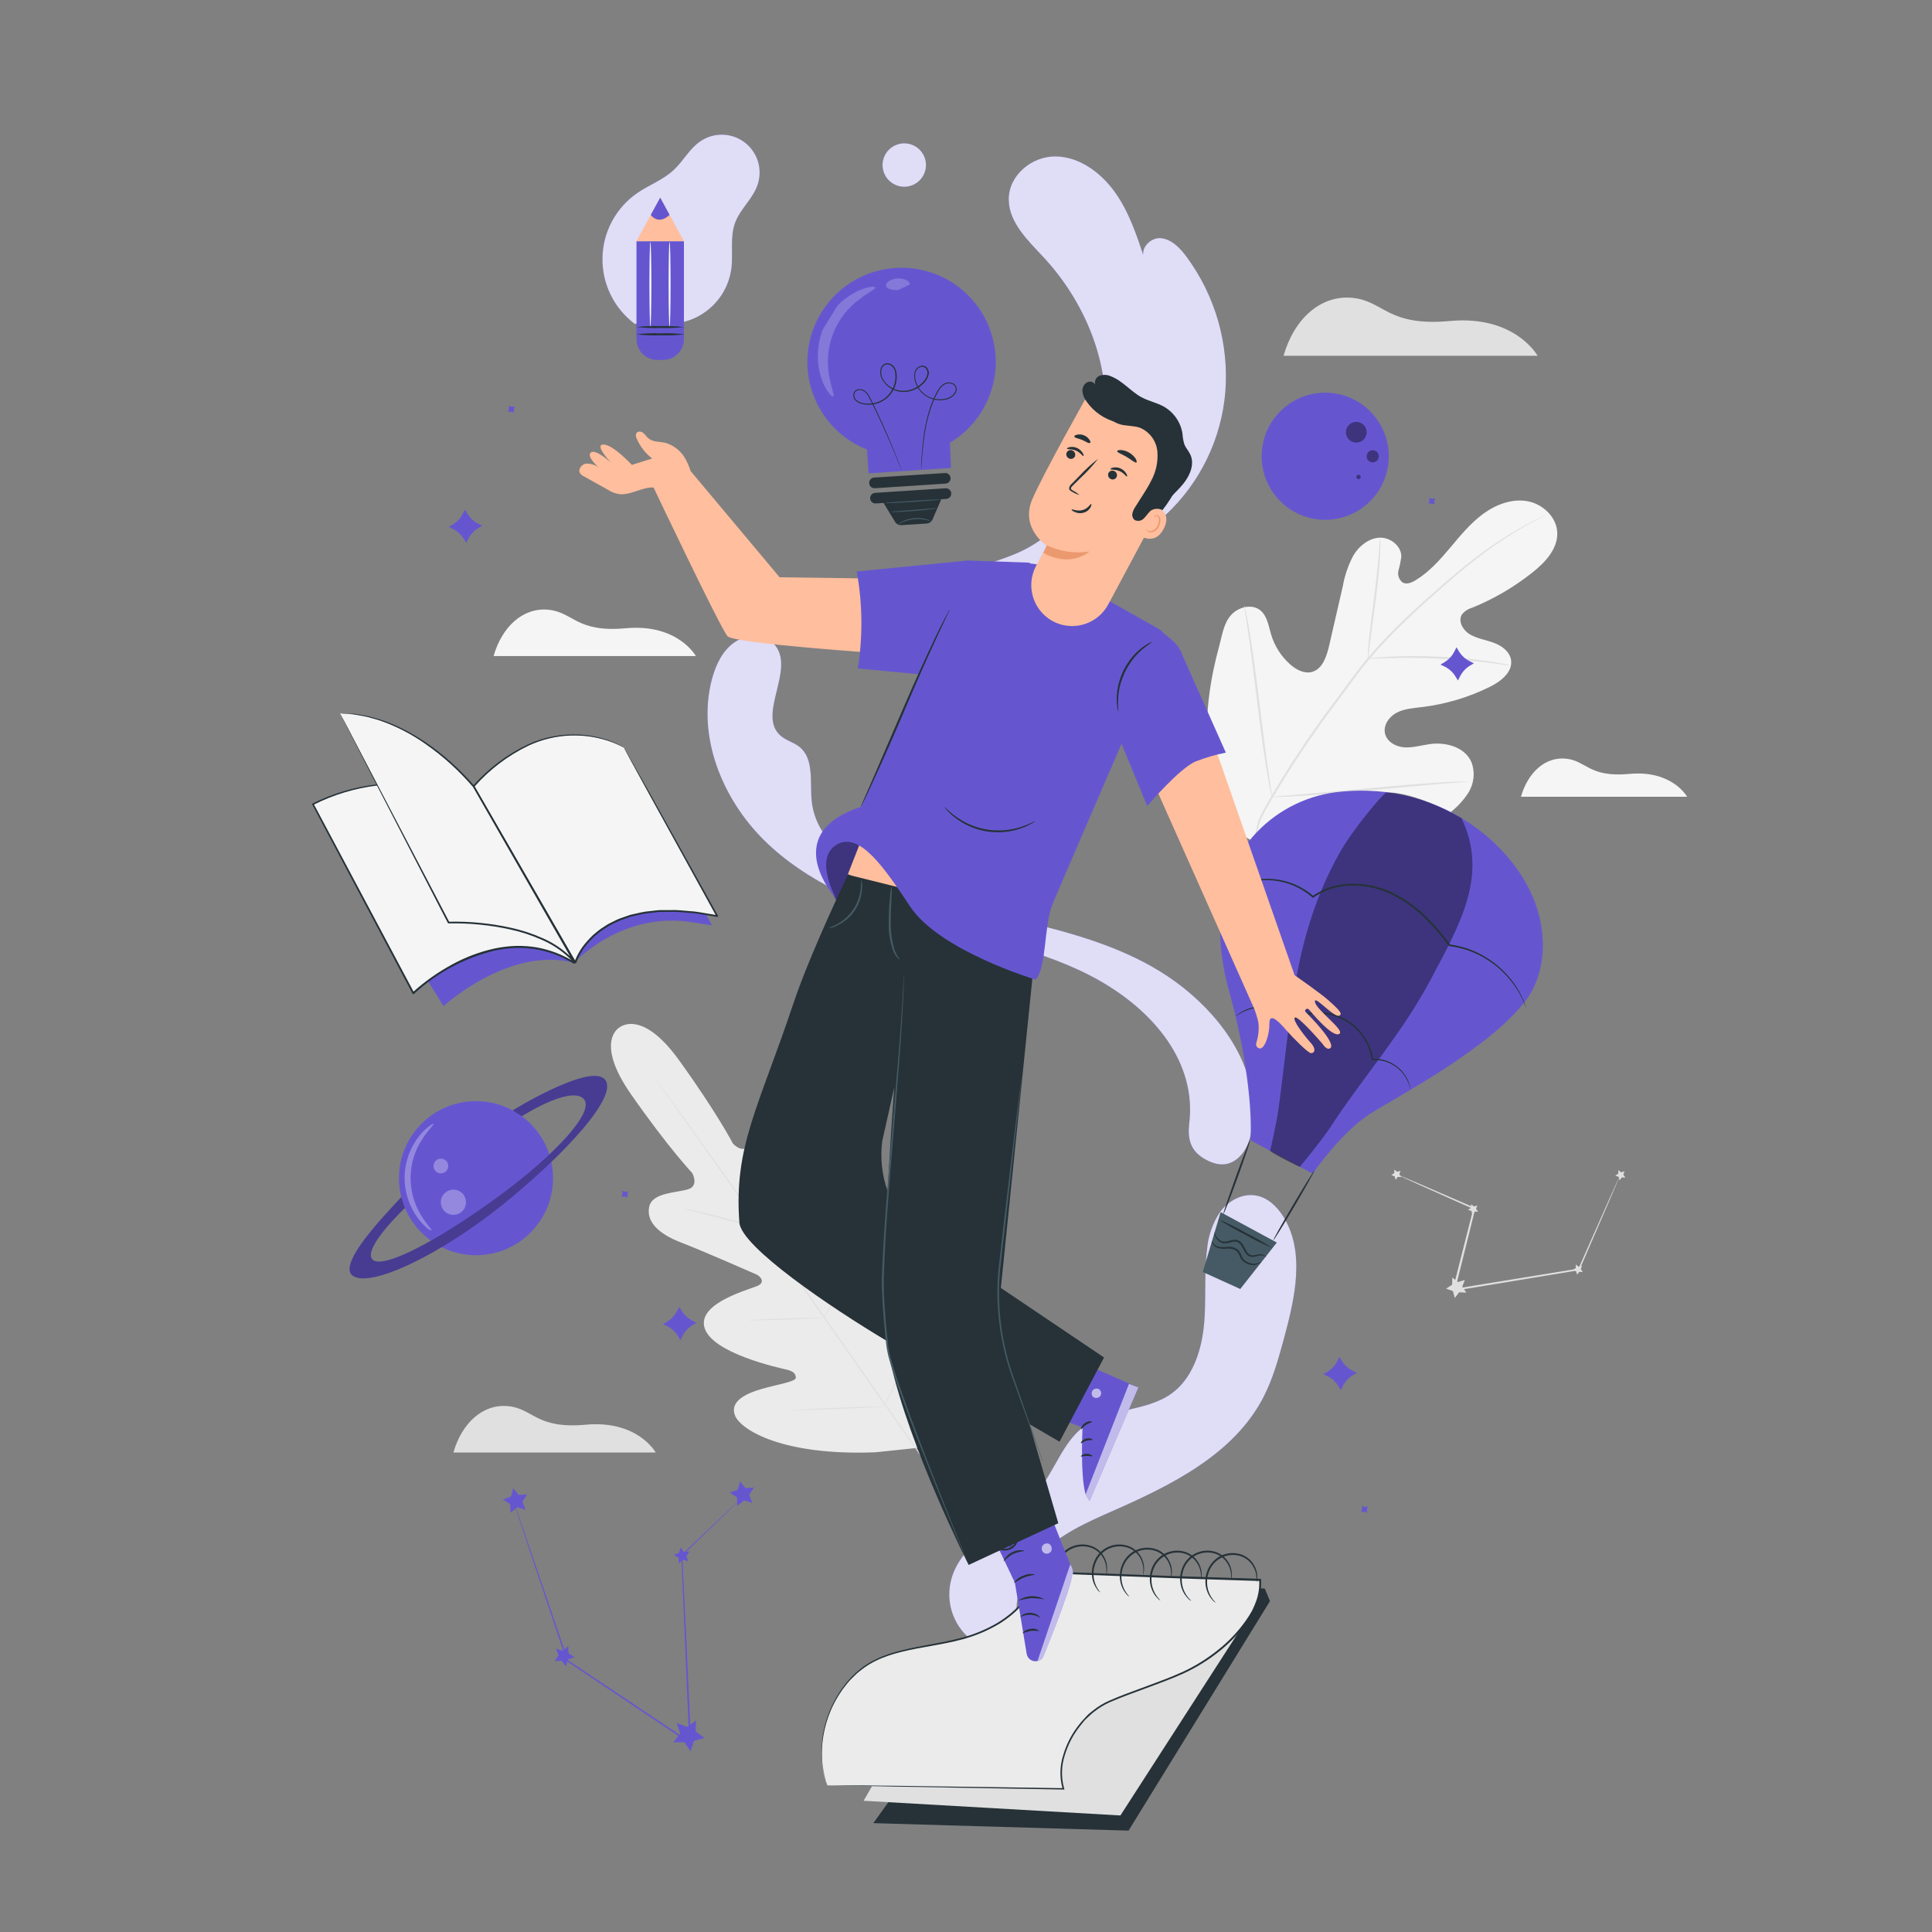 <svg width="150" height="150" viewBox="0 0 150 150" fill="none" xmlns="http://www.w3.org/2000/svg">
<rect x="0" y="0" width="150" height="150" fill="#808080" stroke="none"/>
<path d="M99.654 27.624H119.379C119.379 27.624 117.636 24.45 112.557 24.924C107.709 25.365 107.457 23.361 104.997 23.124C102.537 22.887 100.476 24.747 99.654 27.624Z" fill="#E0E0E0"/>
<path d="M48.096 79.77C48.096 79.77 46.119 80.838 48.996 84.966C51.873 89.094 53.745 91.074 53.745 91.074C53.745 91.074 54.291 92.049 53.445 92.328C52.599 92.607 50.646 92.568 50.406 93.681C50.157 94.839 51.102 95.781 52.848 96.456C54.594 97.131 58.368 98.79 58.707 98.94C59.046 99.09 59.418 99.525 58.872 99.807C58.326 100.089 54.093 101.13 54.705 103.107C55.317 105.084 60.501 106.203 61.065 106.335C61.629 106.467 61.788 106.677 61.785 106.977C61.782 107.277 60.327 107.493 59.133 107.838C57.939 108.183 56.619 108.795 57.069 109.908C57.519 111.021 60.777 113.04 67.971 112.755L71.295 112.407L72.711 109.362C75.342 102.663 74.511 98.922 73.611 98.13C72.711 97.338 71.697 98.388 70.98 99.402C70.263 100.416 69.579 101.718 69.294 101.622C69.009 101.526 68.865 101.307 68.925 100.722C68.985 100.137 69.636 94.884 67.968 93.654C66.3 92.424 63.924 96.078 63.468 96.501C63.012 96.924 62.733 96.426 62.703 96.06C62.673 95.694 62.358 91.587 62.283 89.709C62.208 87.831 61.641 86.637 60.468 86.493C59.295 86.349 58.734 88.209 58.191 88.917C57.648 89.625 56.907 88.788 56.907 88.788C56.907 88.788 55.65 86.37 52.707 82.296C49.764 78.222 48.057 79.8 48.057 79.8" fill="#EBEBEB"/>
<path d="M71.574 113.166C69.417 110.166 65.676 104.766 62.439 100.149C59.202 95.532 56.271 91.356 54.129 88.344C53.058 86.844 52.194 85.626 51.591 84.783L50.901 83.811L50.724 83.559C50.685 83.502 50.667 83.469 50.667 83.469C50.667 83.469 50.691 83.496 50.733 83.553L50.919 83.799L51.624 84.759C52.224 85.59 53.124 86.802 54.189 88.302C56.346 91.302 59.289 95.472 62.523 100.089C65.757 104.706 69.492 110.112 71.634 113.121" fill="#E0E0E0"/>
<path d="M53.136 93.849C53.217 93.852 53.297 93.863 53.376 93.882C53.529 93.909 53.748 93.954 54.021 94.014C54.564 94.131 55.308 94.314 56.121 94.53L58.221 95.091L58.857 95.259C58.937 95.272 59.014 95.295 59.088 95.328C59.007 95.327 58.927 95.317 58.848 95.298C58.695 95.271 58.476 95.226 58.203 95.163C57.663 95.04 56.919 94.863 56.103 94.632L54.003 94.086L53.367 93.921C53.287 93.907 53.209 93.883 53.136 93.849Z" fill="#E0E0E0"/>
<path d="M59.286 95.1C59.256 95.1 59.565 93.54 59.973 91.632C60.381 89.724 60.738 88.179 60.765 88.185C60.792 88.191 60.486 89.742 60.075 91.653C59.664 93.564 59.313 95.1 59.286 95.1Z" fill="#E0E0E0"/>
<path d="M63.936 102.399C63.962 102.321 63.997 102.246 64.041 102.177L64.359 101.577C64.626 101.079 64.995 100.377 65.37 99.609C65.745 98.841 66.069 98.109 66.294 97.602L66.564 96.987C66.59 96.908 66.627 96.833 66.675 96.765C66.658 96.846 66.634 96.925 66.603 97.002C66.549 97.152 66.468 97.365 66.363 97.629C66.153 98.157 65.844 98.877 65.463 99.657C65.082 100.437 64.704 101.121 64.422 101.613C64.278 101.856 64.158 102.054 64.074 102.186C64.035 102.261 63.989 102.332 63.936 102.399Z" fill="#E0E0E0"/>
<path d="M58.128 102.507C58.201 102.487 58.277 102.478 58.353 102.48L58.974 102.444C59.496 102.417 60.219 102.39 61.017 102.363C61.815 102.336 62.538 102.321 63.063 102.315H63.684C63.76 102.308 63.836 102.308 63.912 102.315C63.838 102.335 63.761 102.345 63.684 102.345L63.066 102.381C62.541 102.405 61.818 102.435 61.02 102.459C60.222 102.483 59.499 102.501 58.974 102.507H58.356C58.28 102.516 58.204 102.516 58.128 102.507Z" fill="#E0E0E0"/>
<path d="M61.413 109.5C61.511 109.478 61.612 109.467 61.713 109.467L62.508 109.419C63.177 109.383 64.104 109.338 65.127 109.296C66.15 109.254 67.077 109.224 67.746 109.206L68.541 109.188C68.641 109.18 68.741 109.18 68.841 109.188C68.742 109.207 68.642 109.218 68.541 109.221L67.746 109.269C67.077 109.305 66.15 109.35 65.127 109.392C64.104 109.434 63.177 109.464 62.508 109.482L61.713 109.5C61.613 109.508 61.513 109.508 61.413 109.5Z" fill="#E0E0E0"/>
<path d="M68.643 109.14C68.677 109.041 68.719 108.946 68.769 108.855L69.147 108.09C69.465 107.445 69.897 106.554 70.347 105.555C70.797 104.556 71.187 103.644 71.463 102.978L71.79 102.192C71.826 102.095 71.869 102 71.919 101.91C71.898 102.013 71.867 102.113 71.826 102.21C71.76 102.402 71.661 102.675 71.526 103.008C71.268 103.68 70.89 104.601 70.437 105.6C69.984 106.599 69.537 107.49 69.204 108.126C69.036 108.444 68.904 108.702 68.796 108.876C68.752 108.967 68.701 109.056 68.643 109.14Z" fill="#E0E0E0"/>
<path d="M96.54 64.866C92.97 60.861 93.312 55.08 94.665 50.133C94.89 49.305 95.007 48.405 95.565 47.769C96.123 47.133 97.179 46.851 97.842 47.379C98.391 47.817 98.49 48.6 98.694 49.278C98.965 50.179 99.485 50.986 100.194 51.606C100.659 52.008 101.274 52.329 101.868 52.167C102.681 51.939 102.999 50.967 103.191 50.136C103.545 48.59 103.901 47.044 104.259 45.498C104.407 44.659 104.688 43.849 105.09 43.098C105.534 42.372 106.29 41.778 107.118 41.745C107.946 41.712 108.825 42.396 108.798 43.245C108.748 43.595 108.675 43.942 108.579 44.283C108.534 44.453 108.54 44.632 108.596 44.799C108.652 44.966 108.755 45.113 108.894 45.222C109.194 45.399 109.587 45.243 109.893 45.057C110.946 44.424 111.783 43.485 112.578 42.54C113.373 41.595 114.159 40.626 115.152 39.897C116.145 39.168 117.387 38.697 118.59 38.913C119.793 39.129 120.882 40.161 120.906 41.394C120.93 42.627 119.97 43.659 119.004 44.427C117.577 45.567 115.992 46.495 114.3 47.184C113.98 47.273 113.697 47.462 113.493 47.724C113.193 48.234 113.574 48.906 114.075 49.224C114.645 49.575 115.329 49.671 115.959 49.899C116.589 50.127 117.219 50.58 117.318 51.246C117.456 52.173 116.538 52.893 115.704 53.31C114.034 54.14 112.234 54.677 110.382 54.9C109.719 54.978 109.032 55.023 108.438 55.332C107.844 55.641 107.373 56.319 107.538 56.973C107.703 57.627 108.414 57.996 109.08 58.026C109.746 58.056 110.4 57.849 111.063 57.765C112.302 57.603 113.763 58.029 114.249 59.187C114.393 59.58 114.444 60.002 114.397 60.419C114.35 60.835 114.207 61.235 113.979 61.587C113.522 62.28 112.931 62.875 112.239 63.336C109.922 65.075 107.185 66.168 104.307 66.504C101.451 66.804 98.943 66.462 96.546 64.881" fill="#F5F5F5"/>
<path d="M97.266 65.346C97.914 63.414 97.236 64.383 98.571 62.046C100.043 59.523 101.659 57.087 103.41 54.75C103.87 54.126 104.325 53.511 104.775 52.905C105.225 52.305 105.675 51.705 106.143 51.138C107.054 50.066 108.022 49.044 109.044 48.078C110.013 47.148 110.967 46.302 111.867 45.516C112.767 44.73 113.619 44.016 114.423 43.401C115.689 42.42 117.03 41.54 118.434 40.77C118.929 40.497 119.334 40.299 119.589 40.17L119.889 40.023L119.994 39.978C119.963 40.001 119.93 40.021 119.895 40.038L119.595 40.2C119.331 40.341 118.944 40.548 118.455 40.827C117.068 41.617 115.742 42.511 114.489 43.5C113.691 44.121 112.845 44.838 111.951 45.624C111.057 46.41 110.109 47.262 109.143 48.192C108.128 49.158 107.166 50.178 106.26 51.246C105.792 51.804 105.36 52.401 104.901 53.007L103.536 54.852C101.791 57.181 100.176 59.606 98.7 62.115C97.362 64.446 98.034 63.462 97.374 65.382" fill="#E0E0E0"/>
<path d="M106.2 51.144C106.188 51.02 106.188 50.895 106.2 50.772C106.2 50.532 106.239 50.172 106.278 49.761C106.356 48.906 106.506 47.733 106.674 46.44C106.842 45.147 106.974 43.974 107.037 43.122C107.07 42.696 107.094 42.354 107.109 42.114C107.108 41.989 107.121 41.866 107.148 41.745C107.168 41.868 107.175 41.992 107.169 42.117C107.169 42.354 107.169 42.717 107.148 43.128C107.112 43.986 106.998 45.165 106.827 46.461C106.656 47.757 106.506 48.891 106.389 49.761C106.338 50.16 106.296 50.496 106.263 50.766C106.256 50.894 106.235 51.02 106.2 51.144Z" fill="#E0E0E0"/>
<path d="M117.3 51.675C117.154 51.674 117.008 51.657 116.865 51.627C116.586 51.585 116.181 51.525 115.68 51.465C114.681 51.339 113.28 51.216 111.756 51.144C110.232 51.072 108.825 51.072 107.814 51.099C107.31 51.099 106.914 51.129 106.614 51.141C106.467 51.153 106.32 51.153 106.173 51.141C106.317 51.105 106.463 51.083 106.611 51.075C106.893 51.045 107.301 51.009 107.811 50.985C108.822 50.928 110.211 50.913 111.765 50.985C113.081 51.042 114.394 51.165 115.698 51.354C116.196 51.429 116.598 51.507 116.877 51.564C117.021 51.587 117.163 51.624 117.3 51.675Z" fill="#E0E0E0"/>
<path d="M98.748 61.878C98.726 61.831 98.712 61.782 98.706 61.731C98.682 61.614 98.652 61.473 98.613 61.302C98.538 60.93 98.439 60.402 98.328 59.718C98.103 58.377 97.851 56.514 97.599 54.453C97.347 52.392 97.113 50.529 96.918 49.185C96.822 48.531 96.741 47.985 96.681 47.595C96.657 47.421 96.636 47.277 96.618 47.16C96.613 47.109 96.613 47.058 96.618 47.007C96.64 47.054 96.655 47.103 96.663 47.154L96.753 47.583C96.831 47.955 96.927 48.483 97.038 49.167C97.263 50.508 97.515 52.371 97.767 54.432C98.019 56.493 98.253 58.356 98.448 59.7C98.547 60.354 98.625 60.9 98.685 61.293C98.712 61.464 98.73 61.608 98.748 61.725C98.755 61.776 98.755 61.827 98.748 61.878Z" fill="#E0E0E0"/>
<path d="M113.979 60.669C113.93 60.685 113.878 60.693 113.826 60.693L113.382 60.735L111.75 60.867C110.373 60.978 108.471 61.167 106.371 61.353C104.271 61.539 102.363 61.71 100.971 61.794C100.281 61.836 99.723 61.863 99.336 61.875H98.892C98.84 61.883 98.788 61.883 98.736 61.875C98.786 61.86 98.837 61.852 98.889 61.851L99.333 61.809L100.965 61.677C102.342 61.566 104.244 61.377 106.344 61.191C108.444 61.005 110.349 60.834 111.744 60.753C112.437 60.711 112.995 60.681 113.382 60.669H113.826C113.877 60.663 113.928 60.663 113.979 60.669Z" fill="#E0E0E0"/>
<path d="M125.793 91.2C125.783 91.248 125.766 91.296 125.745 91.341L125.58 91.74C125.427 92.1 125.211 92.607 124.941 93.24L122.628 98.589L122.613 98.619H122.58L115.314 99.819L112.878 100.218L112.767 100.236L112.794 100.128C113.394 97.791 113.931 95.628 114.396 93.813L114.429 93.882L110.16 91.974L108.981 91.437L108.681 91.293C108.645 91.278 108.611 91.258 108.579 91.236L108.687 91.275L109.002 91.404L110.202 91.911L114.492 93.771L114.54 93.792V93.84C114.084 95.67 113.547 97.824 112.965 100.164L112.881 100.074L115.317 99.672L122.586 98.49L122.535 98.529L124.896 93.204C125.181 92.568 125.409 92.064 125.571 91.704L125.751 91.311C125.763 91.273 125.777 91.236 125.793 91.2Z" fill="#E0E0E0"/>
<path d="M113.73 99.375L113.529 99.897L113.847 100.359L113.289 100.332L112.95 100.776L112.803 100.236L112.275 100.05L112.743 99.744L112.758 99.186L113.193 99.537L113.73 99.375Z" fill="#E0E0E0"/>
<path d="M108.741 90.9L108.642 91.161L108.798 91.389L108.522 91.374L108.354 91.596L108.279 91.329L108.018 91.236L108.249 91.083L108.258 90.804L108.474 90.978L108.741 90.9Z" fill="#E0E0E0"/>
<path d="M122.832 98.268L122.733 98.529L122.889 98.757L122.613 98.745L122.445 98.967L122.37 98.697L122.109 98.607L122.34 98.454L122.346 98.175L122.565 98.349L122.832 98.268Z" fill="#E0E0E0"/>
<path d="M114.699 93.591L114.6 93.849L114.759 94.08L114.48 94.065L114.312 94.287L114.24 94.017L113.976 93.927L114.21 93.774L114.216 93.495L114.432 93.669L114.699 93.591Z" fill="#E0E0E0"/>
<path d="M126.132 90.939L126.033 91.2L126.192 91.428L125.913 91.416L125.745 91.638L125.673 91.368L125.409 91.275L125.643 91.125L125.649 90.846L125.865 91.02L126.132 90.939Z" fill="#E0E0E0"/>
<path d="M35.202 112.773H50.91C50.91 112.773 49.521 110.244 45.477 110.613C41.616 110.964 41.421 109.368 39.456 109.173C37.491 108.978 35.859 110.481 35.202 112.773Z" fill="#E0E0E0"/>
<path d="M38.322 50.937H54.027C54.027 50.937 52.638 48.411 48.594 48.777C44.736 49.131 44.538 47.535 42.576 47.34C40.614 47.145 38.976 48.648 38.322 50.937Z" fill="#F5F5F5"/>
<path d="M118.086 61.86H130.986C130.986 61.86 129.846 59.784 126.525 60.084C123.351 60.384 123.189 59.064 121.578 58.902C119.967 58.74 118.623 59.979 118.086 61.86Z" fill="#F5F5F5"/>
<path d="M92.319 87.327C92.961 82.494 89.562 78.504 85.314 76.107C81.066 73.71 76.137 72.9 71.445 71.574C67.02 70.317 62.619 68.481 59.343 65.253C56.067 62.025 54.099 57.174 55.275 52.728C55.575 51.612 56.1 50.49 57.06 49.845C58.02 49.2 59.481 49.218 60.198 50.124C61.722 52.056 58.752 55.524 60.612 57.126C61.038 57.498 61.626 57.633 62.067 57.984C63.24 58.923 62.862 60.744 63.027 62.238C63.354 65.193 66.126 67.245 68.847 68.442C72.492 70.044 76.44 70.797 80.304 71.742C84.168 72.687 88.071 73.89 91.29 76.242C94.509 78.594 97.308 82.242 97.29 86.229C97.29 87.342 97.143 88.71 96.444 89.574C95.745 90.438 94.857 90.621 93.849 90.147C92.841 89.673 92.139 88.947 92.325 87.333" fill="#6556D0"/>
<g opacity="0.8">
<path d="M92.319 87.327C92.961 82.494 89.562 78.504 85.314 76.107C81.066 73.71 76.137 72.9 71.445 71.574C67.02 70.317 62.619 68.481 59.343 65.253C56.067 62.025 54.099 57.174 55.275 52.728C55.575 51.612 56.1 50.49 57.06 49.845C58.02 49.2 59.481 49.218 60.198 50.124C61.722 52.056 58.752 55.524 60.612 57.126C61.038 57.498 61.626 57.633 62.067 57.984C63.24 58.923 62.862 60.744 63.027 62.238C63.354 65.193 66.126 67.245 68.847 68.442C72.492 70.044 76.44 70.797 80.304 71.742C84.168 72.687 88.071 73.89 91.29 76.242C94.509 78.594 97.308 82.242 97.29 86.229C97.29 87.342 97.143 88.71 96.444 89.574C95.745 90.438 94.857 90.621 93.849 90.147C92.841 89.673 92.139 88.947 92.325 87.333" fill="white"/>
</g>
<path d="M71.769 48.9C71.616 47.1 72.951 45.549 74.469 44.715C75.987 43.881 77.727 43.539 79.29 42.798C83.175 40.956 85.644 36.621 85.827 32.178C86.01 27.735 84.081 23.289 81.069 20.025C79.842 18.699 78.336 17.307 78.318 15.498C78.3 13.608 80.118 12.12 81.96 12.144C83.802 12.168 85.476 13.395 86.571 14.934C87.666 16.473 88.269 18.3 88.86 20.1C88.44 19.344 89.301 18.411 90.135 18.492C90.969 18.573 91.635 19.266 92.136 19.956C94.356 22.969 95.42 26.679 95.136 30.411C94.835 34.073 93.177 37.491 90.486 39.993C87.525 42.693 83.61 43.956 79.812 45.156L71.889 47.655" fill="#6556D0"/>
<g opacity="0.8">
<path d="M71.769 48.9C71.616 47.1 72.951 45.549 74.469 44.715C75.987 43.881 77.727 43.539 79.29 42.798C83.175 40.956 85.644 36.621 85.827 32.178C86.01 27.735 84.081 23.289 81.069 20.025C79.842 18.699 78.336 17.307 78.318 15.498C78.3 13.608 80.118 12.12 81.96 12.144C83.802 12.168 85.476 13.395 86.571 14.934C87.666 16.473 88.269 18.3 88.86 20.1C88.44 19.344 89.301 18.411 90.135 18.492C90.969 18.573 91.635 19.266 92.136 19.956C94.356 22.969 95.42 26.679 95.136 30.411C94.835 34.073 93.177 37.491 90.486 39.993C87.525 42.693 83.61 43.956 79.812 45.156L71.889 47.655" fill="white"/>
</g>
<path d="M69.564 11.256C69.162 11.422 68.84 11.736 68.665 12.134C68.489 12.531 68.474 12.981 68.622 13.39C68.771 13.798 69.071 14.134 69.461 14.326C69.85 14.519 70.299 14.553 70.714 14.422C71.128 14.292 71.476 14.006 71.685 13.625C71.894 13.244 71.948 12.797 71.835 12.377C71.723 11.957 71.452 11.597 71.08 11.372C70.709 11.147 70.264 11.074 69.84 11.169" fill="#6556D0"/>
<g opacity="0.8">
<path d="M69.564 11.256C69.162 11.422 68.84 11.736 68.665 12.134C68.489 12.531 68.474 12.981 68.622 13.39C68.771 13.798 69.071 14.134 69.461 14.326C69.85 14.519 70.299 14.553 70.714 14.422C71.128 14.292 71.476 14.006 71.685 13.625C71.894 13.244 71.948 12.797 71.835 12.377C71.723 11.957 71.452 11.597 71.08 11.372C70.709 11.147 70.264 11.074 69.84 11.169" fill="white"/>
</g>
<path d="M79.335 126.852C78.363 124.839 79.212 122.328 80.76 120.714C82.308 119.1 84.42 118.179 86.46 117.279C90.978 115.287 95.76 112.917 98.055 108.549C98.829 107.076 99.27 105.456 99.705 103.848C100.548 100.74 101.34 97.209 99.645 94.47C99.156 93.681 98.424 92.97 97.512 92.82C96.471 92.634 95.412 93.207 94.764 94.044C94.163 94.918 93.802 95.935 93.717 96.993C93.465 98.982 93.675 101.007 93.465 102.993C93.255 104.979 92.532 107.1 90.9 108.234C88.899 109.629 86.046 109.317 84.105 110.79C82.536 111.99 81.939 114.042 80.715 115.59C79.683 116.883 78.24 117.765 76.92 118.761C75.6 119.757 74.322 120.969 73.872 122.562C73.636 123.395 73.645 124.278 73.898 125.105C74.151 125.933 74.638 126.67 75.299 127.228C75.96 127.787 76.769 128.142 77.627 128.253C78.486 128.363 79.358 128.224 80.139 127.851" fill="#6556D0"/>
<g opacity="0.8">
<path d="M79.335 126.852C78.363 124.839 79.212 122.328 80.76 120.714C82.308 119.1 84.42 118.179 86.46 117.279C90.978 115.287 95.76 112.917 98.055 108.549C98.829 107.076 99.27 105.456 99.705 103.848C100.548 100.74 101.34 97.209 99.645 94.47C99.156 93.681 98.424 92.97 97.512 92.82C96.471 92.634 95.412 93.207 94.764 94.044C94.163 94.918 93.802 95.935 93.717 96.993C93.465 98.982 93.675 101.007 93.465 102.993C93.255 104.979 92.532 107.1 90.9 108.234C88.899 109.629 86.046 109.317 84.105 110.79C82.536 111.99 81.939 114.042 80.715 115.59C79.683 116.883 78.24 117.765 76.92 118.761C75.6 119.757 74.322 120.969 73.872 122.562C73.636 123.395 73.645 124.278 73.898 125.105C74.151 125.933 74.638 126.67 75.299 127.228C75.96 127.787 76.769 128.142 77.627 128.253C78.486 128.363 79.358 128.224 80.139 127.851" fill="white"/>
</g>
<path d="M49.299 25.158C48.5 24.565 47.854 23.79 47.415 22.897C46.976 22.004 46.756 21.02 46.774 20.025C46.791 19.03 47.046 18.054 47.516 17.178C47.987 16.301 48.66 15.549 49.479 14.985C50.403 14.352 51.495 13.962 52.317 13.185C53.046 12.507 53.517 11.568 54.336 10.998C54.847 10.635 55.461 10.446 56.087 10.457C56.714 10.467 57.32 10.678 57.819 11.058C58.317 11.438 58.681 11.967 58.858 12.568C59.034 13.169 59.014 13.811 58.8 14.4C58.425 15.453 57.48 16.224 57.084 17.268C56.658 18.396 56.934 19.668 56.784 20.85C56.686 21.586 56.423 22.29 56.016 22.911C55.608 23.531 55.066 24.052 54.43 24.435C53.794 24.818 53.08 25.052 52.34 25.121C51.601 25.19 50.856 25.092 50.16 24.834" fill="#6556D0"/>
<g opacity="0.8">
<path d="M49.299 25.158C48.5 24.565 47.854 23.79 47.415 22.897C46.976 22.004 46.756 21.02 46.774 20.025C46.791 19.03 47.046 18.054 47.516 17.178C47.987 16.301 48.66 15.549 49.479 14.985C50.403 14.352 51.495 13.962 52.317 13.185C53.046 12.507 53.517 11.568 54.336 10.998C54.847 10.635 55.461 10.446 56.087 10.457C56.714 10.467 57.32 10.678 57.819 11.058C58.317 11.438 58.681 11.967 58.858 12.568C59.034 13.169 59.014 13.811 58.8 14.4C58.425 15.453 57.48 16.224 57.084 17.268C56.658 18.396 56.934 19.668 56.784 20.85C56.686 21.586 56.423 22.29 56.016 22.911C55.608 23.531 55.066 24.052 54.43 24.435C53.794 24.818 53.08 25.052 52.34 25.121C51.601 25.19 50.856 25.092 50.16 24.834" fill="white"/>
</g>
<path d="M49.413 18.726H53.1V26.325C53.1 26.538 53.058 26.749 52.976 26.946C52.895 27.143 52.775 27.322 52.625 27.473C52.474 27.623 52.295 27.743 52.098 27.825C51.901 27.906 51.69 27.948 51.477 27.948H51.039C50.608 27.948 50.196 27.777 49.891 27.473C49.587 27.168 49.416 26.756 49.416 26.325V18.726H49.413Z" fill="#6556D0"/>
<path d="M49.413 18.726L51.255 15.345L53.1 18.726H49.413Z" fill="#FFBE9D"/>
<path d="M50.526 16.683C50.526 16.683 51.087 17.526 51.987 16.683L51.258 15.345L50.526 16.683Z" fill="#6556D0"/>
<path d="M53.151 25.956C52.529 26.031 51.902 26.056 51.276 26.031C50.651 26.056 50.025 26.031 49.404 25.956C50.025 25.881 50.651 25.856 51.276 25.881C51.902 25.856 52.529 25.881 53.151 25.956Z" fill="#263238"/>
<path d="M53.1 25.389C52.491 25.464 51.877 25.489 51.264 25.464C50.651 25.489 50.037 25.464 49.428 25.389C50.037 25.317 50.651 25.293 51.264 25.317C51.877 25.293 52.491 25.317 53.1 25.389Z" fill="#263238"/>
<path d="M50.496 18.78C50.535 18.78 50.571 20.25 50.571 22.065C50.571 23.88 50.535 25.365 50.496 25.365C50.457 25.365 50.421 23.892 50.421 22.065C50.421 20.238 50.454 18.78 50.496 18.78Z" fill="#FAFAFA"/>
<path d="M51.987 18.78C52.029 18.78 52.062 20.25 52.062 22.065C52.062 23.88 52.029 25.365 51.987 25.365C51.945 25.365 51.912 23.892 51.912 22.065C51.912 20.238 51.945 18.78 51.987 18.78Z" fill="#FAFAFA"/>
<path d="M81.447 122.616L98.196 123.333L98.601 124.308L87.621 142.128L67.803 141.549L81.447 122.616Z" fill="#263238"/>
<path d="M67.053 139.812L86.988 140.952L97.404 124.791L90.09 125.385L71.583 131.901L67.053 139.812Z" fill="#E0E0E0"/>
<path d="M64.251 138.615L82.551 138.915C81.792 136.572 83.583 133.275 86.046 132.165C87.678 131.43 90.747 130.476 92.331 129.663C95.331 128.118 98.061 125.196 97.824 122.685L90.3 122.436L80.7 122.064C79.896 124.446 78.18 126.003 75.57 126.942C73.236 127.782 70.578 127.779 68.298 128.742C64.632 130.278 62.871 135.255 64.236 138.624" fill="#EBEBEB"/>
<path d="M64.251 138.615C64.251 138.615 64.233 138.576 64.206 138.495L64.08 138.144C64.013 137.948 63.961 137.748 63.924 137.544C63.863 137.269 63.821 136.991 63.798 136.71C63.74 135.931 63.788 135.148 63.942 134.382C64.155 133.351 64.553 132.367 65.118 131.478C65.277 131.221 65.452 130.974 65.643 130.74C65.742 130.623 65.838 130.494 65.943 130.38L66.282 130.035C66.395 129.917 66.518 129.807 66.648 129.708C66.777 129.603 66.903 129.492 67.041 129.393C67.327 129.192 67.628 129.013 67.941 128.859C69.21 128.22 70.725 127.959 72.303 127.659C73.095 127.515 73.911 127.359 74.727 127.14C75.567 126.91 76.377 126.584 77.142 126.168C77.537 125.954 77.913 125.707 78.267 125.43C78.631 125.15 78.966 124.833 79.266 124.485C79.887 123.767 80.36 122.933 80.658 122.031L80.676 121.98H80.727L88.722 122.28C91.497 122.388 94.368 122.463 97.308 122.562L97.842 122.58H97.908V122.646C97.948 123.221 97.866 123.797 97.668 124.338C97.573 124.605 97.461 124.866 97.332 125.118C97.2 125.366 97.053 125.606 96.894 125.838C96.261 126.746 95.497 127.555 94.626 128.238C93.784 128.909 92.864 129.476 91.887 129.927C90.921 130.362 89.943 130.716 88.986 131.07C88.029 131.424 87.081 131.76 86.184 132.15C85.742 132.346 85.328 132.598 84.951 132.9C84.756 133.038 84.594 133.215 84.417 133.368C84.24 133.521 84.087 133.707 83.946 133.896C83.362 134.601 82.926 135.418 82.665 136.296C82.4 137.127 82.385 138.018 82.62 138.858L82.647 138.939H82.563L69.246 138.705L65.553 138.63L64.587 138.603H64.254C64.254 138.603 64.368 138.603 64.587 138.603H65.556L69.249 138.645L82.563 138.831L82.506 138.909C82.26 138.046 82.273 137.13 82.545 136.275C82.806 135.377 83.248 134.542 83.844 133.821C83.985 133.629 84.162 133.464 84.321 133.284C84.48 133.104 84.669 132.945 84.867 132.801C85.251 132.491 85.675 132.234 86.127 132.036C87.027 131.64 87.981 131.301 88.938 130.947C89.895 130.593 90.87 130.236 91.827 129.804C92.791 129.357 93.698 128.795 94.527 128.13C95.386 127.458 96.141 126.661 96.765 125.766C96.922 125.542 97.067 125.309 97.2 125.07C97.326 124.824 97.435 124.571 97.527 124.311C97.718 123.79 97.798 123.235 97.761 122.682L97.833 122.748L97.296 122.733C94.356 122.634 91.485 122.556 88.713 122.433L80.715 122.133L80.784 122.085C80.478 123.003 79.995 123.852 79.362 124.584C79.056 124.938 78.714 125.26 78.342 125.544C77.983 125.826 77.599 126.076 77.196 126.291C76.423 126.711 75.603 127.04 74.754 127.269C73.929 127.494 73.11 127.644 72.318 127.785C70.74 128.067 69.231 128.331 67.98 128.955C67.674 129.106 67.38 129.28 67.101 129.477C66.963 129.573 66.84 129.684 66.711 129.777C66.582 129.875 66.46 129.984 66.348 130.101L66 130.446C65.892 130.56 65.799 130.686 65.7 130.803C65.509 131.033 65.333 131.275 65.175 131.529C64.61 132.407 64.211 133.381 63.996 134.403C63.835 135.162 63.779 135.939 63.831 136.713C63.849 136.992 63.887 137.27 63.945 137.544C63.978 137.747 64.027 137.948 64.089 138.144C64.14 138.3 64.176 138.417 64.203 138.501C64.23 138.585 64.251 138.615 64.251 138.615Z" fill="#263238"/>
<path d="M85.857 122.361C85.857 122.361 85.881 122.244 85.899 122.034C85.921 121.739 85.872 121.442 85.755 121.17C85.592 120.764 85.284 120.433 84.891 120.24C84.65 120.128 84.389 120.065 84.124 120.056C83.858 120.047 83.594 120.091 83.346 120.186C83.098 120.282 82.871 120.426 82.68 120.61C82.489 120.795 82.337 121.016 82.233 121.26C82.049 121.658 81.988 122.102 82.056 122.535C82.1 122.826 82.201 123.106 82.356 123.357C82.47 123.537 82.554 123.621 82.545 123.63C82.452 123.566 82.373 123.485 82.311 123.39C82.125 123.143 81.999 122.857 81.942 122.553C81.853 122.098 81.906 121.627 82.095 121.203C82.205 120.94 82.367 120.703 82.571 120.504C82.775 120.306 83.018 120.151 83.284 120.05C83.55 119.948 83.834 119.902 84.118 119.913C84.403 119.925 84.682 119.994 84.939 120.117C85.357 120.329 85.678 120.691 85.839 121.131C85.951 121.417 85.986 121.727 85.941 122.031C85.929 122.114 85.909 122.195 85.881 122.274C85.875 122.337 85.863 122.361 85.857 122.361Z" fill="#263238"/>
<path d="M88.728 122.361C88.713 122.361 88.752 122.244 88.77 122.034C88.79 121.739 88.741 121.443 88.626 121.17C88.461 120.764 88.153 120.433 87.759 120.24C87.518 120.128 87.257 120.066 86.992 120.057C86.727 120.048 86.462 120.092 86.214 120.187C85.966 120.283 85.74 120.426 85.549 120.611C85.358 120.795 85.205 121.016 85.101 121.26C84.918 121.658 84.857 122.102 84.927 122.535C84.969 122.827 85.071 123.106 85.227 123.357C85.341 123.537 85.425 123.621 85.416 123.63C85.321 123.568 85.24 123.486 85.179 123.39C84.994 123.142 84.868 122.856 84.81 122.553C84.724 122.097 84.778 121.627 84.966 121.203C85.076 120.94 85.237 120.703 85.442 120.505C85.646 120.307 85.888 120.153 86.154 120.051C86.419 119.949 86.703 119.903 86.987 119.914C87.271 119.926 87.55 119.994 87.807 120.117C88.225 120.329 88.546 120.691 88.707 121.131C88.818 121.417 88.854 121.727 88.812 122.031C88.801 122.114 88.779 122.196 88.749 122.274C88.748 122.304 88.741 122.334 88.728 122.361Z" fill="#263238"/>
<path d="M90.9 122.511C90.9 122.511 90.918 122.391 90.924 122.181C90.929 121.885 90.863 121.592 90.732 121.326C90.544 120.931 90.217 120.619 89.814 120.45C89.568 120.353 89.305 120.305 89.04 120.311C88.775 120.316 88.514 120.373 88.272 120.48C87.784 120.704 87.406 121.112 87.219 121.614C87.058 122.023 87.022 122.469 87.114 122.898C87.177 123.188 87.3 123.462 87.474 123.702C87.597 123.873 87.687 123.954 87.678 123.963C87.58 123.907 87.495 123.83 87.429 123.738C87.23 123.502 87.087 123.223 87.012 122.922C86.899 122.473 86.927 122 87.09 121.566C87.185 121.298 87.333 121.051 87.526 120.842C87.719 120.632 87.952 120.464 88.212 120.348C88.472 120.231 88.752 120.169 89.037 120.164C89.322 120.16 89.605 120.213 89.868 120.321C90.297 120.509 90.639 120.852 90.825 121.281C90.955 121.562 91.009 121.873 90.981 122.181C90.975 122.265 90.959 122.347 90.933 122.427C90.924 122.484 90.9 122.511 90.9 122.511Z" fill="#263238"/>
<path d="M93.243 122.643C93.243 122.643 93.243 122.523 93.243 122.313C93.233 122.017 93.152 121.728 93.006 121.47C92.798 121.085 92.455 120.79 92.043 120.642C91.792 120.557 91.526 120.524 91.261 120.544C90.996 120.563 90.739 120.636 90.503 120.758C90.267 120.879 90.058 121.047 89.888 121.251C89.718 121.454 89.591 121.69 89.514 121.944C89.374 122.36 89.362 122.808 89.478 123.231C89.557 123.518 89.694 123.785 89.88 124.017C90.012 124.179 90.105 124.254 90.096 124.266C89.996 124.214 89.907 124.141 89.835 124.053C89.624 123.827 89.467 123.557 89.376 123.261C89.238 122.819 89.238 122.345 89.376 121.902C89.457 121.63 89.592 121.376 89.773 121.156C89.954 120.937 90.177 120.756 90.429 120.624C90.683 120.494 90.961 120.417 91.246 120.398C91.53 120.379 91.816 120.418 92.085 120.513C92.522 120.676 92.882 120.998 93.093 121.413C93.238 121.69 93.308 122.001 93.294 122.313C93.291 122.396 93.28 122.479 93.261 122.559C93.258 122.616 93.249 122.643 93.243 122.643Z" fill="#263238"/>
<path d="M95.583 122.589C95.583 122.589 95.583 122.469 95.583 122.259C95.565 121.963 95.475 121.676 95.322 121.422C95.104 121.043 94.753 120.758 94.338 120.621C94.084 120.543 93.817 120.516 93.553 120.543C93.288 120.57 93.032 120.65 92.799 120.778C92.567 120.907 92.362 121.08 92.198 121.29C92.034 121.499 91.914 121.739 91.845 121.995C91.737 122.347 91.719 122.719 91.793 123.08C91.867 123.44 92.03 123.776 92.268 124.056C92.406 124.215 92.502 124.287 92.493 124.296C92.39 124.25 92.299 124.181 92.226 124.095C92.01 123.874 91.846 123.608 91.746 123.315C91.597 122.876 91.585 122.402 91.713 121.956C91.787 121.681 91.915 121.424 92.089 121.199C92.264 120.975 92.482 120.787 92.73 120.648C92.98 120.512 93.255 120.427 93.539 120.4C93.823 120.374 94.109 120.405 94.38 120.492C94.823 120.644 95.192 120.957 95.415 121.368C95.568 121.643 95.646 121.953 95.64 122.268C95.64 122.352 95.631 122.435 95.613 122.517C95.598 122.559 95.589 122.589 95.583 122.589Z" fill="#263238"/>
<path d="M97.557 122.85C97.557 122.85 97.557 122.73 97.557 122.52C97.55 122.224 97.472 121.933 97.329 121.674C97.125 121.288 96.787 120.99 96.378 120.837C96.128 120.749 95.862 120.712 95.597 120.728C95.332 120.745 95.073 120.814 94.836 120.933C94.599 121.052 94.388 121.217 94.215 121.419C94.043 121.621 93.913 121.856 93.834 122.109C93.713 122.456 93.681 122.828 93.74 123.19C93.799 123.553 93.948 123.895 94.173 124.185C94.305 124.35 94.395 124.425 94.389 124.437C94.289 124.384 94.201 124.31 94.131 124.221C93.921 123.993 93.767 123.72 93.681 123.423C93.549 122.979 93.556 122.504 93.702 122.064C93.786 121.792 93.924 121.54 94.108 121.323C94.291 121.105 94.516 120.927 94.77 120.798C95.025 120.671 95.304 120.598 95.589 120.583C95.873 120.567 96.158 120.61 96.426 120.708C96.863 120.876 97.219 121.205 97.422 121.626C97.565 121.904 97.631 122.214 97.614 122.526C97.611 122.609 97.599 122.692 97.578 122.772C97.572 122.823 97.563 122.853 97.557 122.85Z" fill="#263238"/>
<path d="M106.2 61.395C105.371 61.37 104.542 61.408 103.719 61.509C101.222 61.83 98.929 63.054 97.271 64.948C95.613 66.843 94.706 69.279 94.719 71.796C94.71 73.452 94.925 75.102 95.358 76.701C96.801 81.819 97.245 86.328 97.08 88.527L101.91 91.122C101.91 91.122 104.145 87.909 106.305 86.523C108.465 85.137 115.653 81.423 118.5 77.628C120.333 75.174 120.687 70.128 116.313 65.73C113.623 63.042 110.002 61.49 106.2 61.395Z" fill="#6556D0"/>
<path d="M94.77 94.113L99.132 96.471L96.294 100.077L93.384 98.757L94.77 94.113Z" fill="#455A64"/>
<path d="M94.983 94.26C94.944 94.245 95.376 92.949 95.949 91.368C96.522 89.787 97.017 88.512 97.056 88.527C97.095 88.542 96.663 89.835 96.09 91.419C95.517 93.003 95.022 94.272 94.983 94.26Z" fill="#263238"/>
<path d="M98.859 96.3C98.823 96.279 99.507 95.055 100.383 93.567C101.259 92.079 102 90.9 102.039 90.9C102.078 90.9 101.391 92.145 100.512 93.633C99.633 95.121 98.892 96.315 98.859 96.3Z" fill="#263238"/>
<g opacity="0.4">
<path d="M107.64 61.533C107.445 61.533 105.045 64.353 103.983 66.255C100.41 72.654 100.248 78.879 99.258 86.139C99.117 87.177 98.601 89.412 98.61 89.361C99.138 89.775 100.914 90.6 100.914 90.6C100.914 90.6 102.591 88.578 103.257 87.561C105.921 83.49 108.816 80.313 111.099 76.014C113.382 71.715 115.578 67.914 113.466 63.516C113.466 63.516 109.8 61.41 107.64 61.533Z" fill="black"/>
</g>
<path d="M118.5 78.27C118.475 78.226 118.454 78.18 118.437 78.132C118.398 78.042 118.35 77.901 118.269 77.727C118.043 77.224 117.76 76.748 117.426 76.308C116.913 75.63 116.287 75.045 115.575 74.58C114.663 73.975 113.622 73.59 112.536 73.455H112.5L112.482 73.431C111.899 72.63 111.248 71.881 110.535 71.193C109.755 70.441 108.856 69.822 107.874 69.363C106.887 68.917 105.809 68.711 104.727 68.763C103.741 68.802 102.787 69.12 101.976 69.681L101.931 69.711L101.892 69.675C101.067 68.952 100.042 68.496 98.952 68.37C98.106 68.274 97.248 68.383 96.453 68.688C95.938 68.885 95.455 69.157 95.019 69.495C94.869 69.615 94.755 69.711 94.683 69.777C94.647 69.813 94.608 69.845 94.566 69.873C94.598 69.834 94.632 69.797 94.668 69.762C94.737 69.69 94.845 69.588 94.992 69.462C95.422 69.105 95.906 68.818 96.426 68.613C97.232 68.29 98.104 68.168 98.967 68.259C100.083 68.379 101.135 68.839 101.982 69.576H101.898C102.729 68.996 103.709 68.666 104.721 68.625C105.824 68.569 106.925 68.774 107.934 69.225C108.931 69.692 109.844 70.321 110.634 71.088C111.352 71.783 112.007 72.541 112.59 73.353L112.545 73.326C113.65 73.466 114.707 73.865 115.629 74.49C116.347 74.969 116.975 75.569 117.486 76.263C117.816 76.712 118.09 77.2 118.302 77.715C118.377 77.892 118.419 78.036 118.452 78.129C118.471 78.175 118.487 78.222 118.5 78.27Z" fill="#263238"/>
<path d="M109.518 84.645C109.444 84.274 109.303 83.919 109.101 83.598C108.865 83.231 108.548 82.923 108.174 82.698C107.696 82.402 107.135 82.269 106.575 82.32H106.515V82.26C106.398 81.542 106.099 80.866 105.647 80.295C105.195 79.725 104.605 79.28 103.932 79.002C103.336 78.769 102.695 78.672 102.057 78.717C101.47 78.76 100.899 78.924 100.38 79.2L100.335 79.224L100.299 79.185C99.85 78.714 99.263 78.399 98.622 78.285C98.125 78.189 97.612 78.205 97.122 78.333C96.687 78.454 96.28 78.658 95.922 78.933C95.922 78.933 95.94 78.906 95.985 78.867C96.03 78.828 96.096 78.765 96.189 78.696C96.463 78.502 96.767 78.355 97.089 78.261C97.591 78.116 98.12 78.09 98.634 78.183C99.304 78.294 99.92 78.619 100.389 79.11L100.308 79.095C100.841 78.812 101.428 78.642 102.03 78.597C102.69 78.551 103.353 78.653 103.968 78.897C104.708 79.196 105.35 79.697 105.819 80.343C106.241 80.91 106.517 81.573 106.623 82.272L106.554 82.218C107.14 82.172 107.724 82.319 108.219 82.635C108.6 82.871 108.92 83.193 109.155 83.574C109.305 83.818 109.413 84.086 109.473 84.366C109.488 84.439 109.499 84.513 109.506 84.588C109.512 84.607 109.516 84.626 109.518 84.645Z" fill="#263238"/>
<path d="M98.289 97.608C98.289 97.608 98.241 97.548 98.13 97.5C97.963 97.45 97.783 97.456 97.62 97.518C97.495 97.558 97.364 97.581 97.233 97.587C97.152 97.586 97.072 97.569 96.998 97.537C96.923 97.504 96.856 97.457 96.801 97.398C96.57 97.155 96.483 96.798 96.264 96.567C96.214 96.51 96.152 96.465 96.082 96.436C96.013 96.406 95.938 96.393 95.862 96.396C95.707 96.413 95.555 96.444 95.406 96.489C95.258 96.531 95.102 96.54 94.95 96.513C94.79 96.474 94.645 96.39 94.531 96.272C94.417 96.153 94.339 96.005 94.305 95.844C94.285 95.778 94.285 95.707 94.305 95.64C94.305 95.64 94.305 95.712 94.356 95.832C94.412 95.998 94.517 96.143 94.656 96.249C94.747 96.322 94.856 96.371 94.971 96.39C95.105 96.408 95.241 96.396 95.37 96.354C95.527 96.304 95.689 96.269 95.853 96.252C95.95 96.246 96.046 96.263 96.135 96.3C96.225 96.337 96.305 96.393 96.369 96.465C96.624 96.765 96.702 97.095 96.897 97.302C96.983 97.398 97.104 97.457 97.233 97.464C97.354 97.463 97.474 97.446 97.59 97.413C97.775 97.356 97.975 97.368 98.151 97.449C98.277 97.521 98.295 97.608 98.289 97.608Z" fill="#263238"/>
<path d="M98.79 96.9C98.059 96.596 97.349 96.245 96.663 95.85C95.953 95.498 95.264 95.104 94.602 94.668C95.333 94.974 96.044 95.324 96.732 95.718C97.441 96.07 98.129 96.465 98.79 96.9Z" fill="#263238"/>
<path d="M97.923 98.007C97.923 98.007 97.863 98.037 97.758 98.085C97.704 98.109 97.644 98.145 97.56 98.181C97.464 98.215 97.362 98.228 97.26 98.22C96.997 98.206 96.745 98.108 96.54 97.941C96.421 97.84 96.327 97.711 96.267 97.566C96.218 97.424 96.146 97.291 96.054 97.173C95.946 97.082 95.82 97.015 95.684 96.975C95.548 96.936 95.405 96.926 95.265 96.945C95.01 96.975 94.751 96.951 94.506 96.873C94.338 96.809 94.201 96.684 94.122 96.522C94.074 96.405 94.092 96.33 94.098 96.333C94.104 96.336 94.116 96.399 94.176 96.495C94.263 96.628 94.393 96.727 94.545 96.774C94.778 96.833 95.021 96.844 95.259 96.807C95.419 96.784 95.583 96.795 95.738 96.841C95.893 96.886 96.037 96.965 96.159 97.071C96.26 97.202 96.34 97.349 96.393 97.506C96.444 97.633 96.523 97.747 96.624 97.839C96.806 97.991 97.028 98.087 97.263 98.115C97.424 98.13 97.585 98.1 97.731 98.031C97.854 97.998 97.923 97.998 97.923 98.007Z" fill="#263238"/>
<path d="M64.986 69.99L72.531 68.871L68.931 63.771L66.999 63.885C66.361 63.922 65.745 64.135 65.221 64.502C64.697 64.869 64.285 65.374 64.032 65.961C63.758 66.598 63.682 67.302 63.813 67.983L64.986 69.99Z" fill="#6556D0"/>
<path opacity="0.4" d="M64.986 69.99L72.531 68.871L68.931 63.771L66.999 63.885C66.361 63.922 65.745 64.135 65.221 64.502C64.697 64.869 64.285 65.374 64.032 65.961C63.758 66.598 63.682 67.302 63.813 67.983L64.986 69.99Z" fill="black"/>
<path d="M97.392 78.348C97.47 78.564 97.554 78.819 97.641 79.125C97.713 79.388 97.74 79.662 97.722 79.935C97.71 80.273 97.653 80.608 97.551 80.931C97.428 81.231 97.716 81.507 97.959 81.363C98.202 81.219 98.559 80.439 98.559 79.437C98.559 78.435 99.561 79.635 99.942 80.067C100.323 80.499 101.565 81.78 101.79 81.768C102.12 81.75 102.162 81.393 101.772 80.97C101.382 80.547 100.299 79.2 100.536 79.008C100.773 78.816 102.681 81.045 102.681 81.045C102.681 81.045 103.011 81.588 103.281 81.378C103.791 80.997 101.586 78.78 101.37 78.576C101.223 78.432 101.472 78.216 101.625 78.378C101.778 78.54 103.479 80.643 104.001 80.259C104.4 79.959 102.201 78.42 102.093 77.79C101.985 77.16 103.641 79.131 104.01 78.837C104.151 78.726 104.238 78.624 103.11 77.637C102.57 77.151 100.512 75.711 100.512 75.711L94.32 57.984L89.538 60.723L97.392 78.348Z" fill="#FFBE9D"/>
<path d="M60.531 44.82L53.613 36.564C53.526 36.279 53.412 36.003 53.274 35.739C53.114 35.41 52.885 35.118 52.604 34.883C52.323 34.648 51.995 34.476 51.642 34.377C51.204 34.281 50.7 34.329 50.355 34.041C50.202 33.912 50.1 33.741 49.938 33.609C49.776 33.477 49.509 33.465 49.404 33.636C49.377 33.703 49.366 33.775 49.371 33.846C49.376 33.918 49.398 33.988 49.434 34.05C49.694 34.661 50.107 35.194 50.634 35.598C49.986 35.796 49.059 36.096 49.059 36.096C49.059 36.096 47.598 34.509 46.848 34.512C46.098 34.515 47.448 35.931 47.448 35.931C47.448 35.931 46.248 34.821 45.876 35.133C45.504 35.445 46.458 36.27 46.458 36.27C46.172 36.075 45.829 35.979 45.483 35.997C45.144 36.054 44.853 36.453 45.036 36.744C45.114 36.849 45.217 36.932 45.336 36.987L47.178 38.013C47.473 38.209 47.81 38.333 48.162 38.373C49.098 38.403 49.809 37.824 50.742 37.848C50.742 37.848 55.959 48.831 56.487 49.398C57.015 49.965 68.487 50.736 68.487 50.736L75.12 45.021L60.531 44.82Z" fill="#FFBE9D"/>
<path d="M81.315 104.649L88.38 107.724L84.6 116.535C83.778 116.124 84.048 110.835 84.048 110.835L79.44 109.05L81.315 104.649Z" fill="#6556D0"/>
<g opacity="0.6">
<path d="M84.831 107.952C84.893 107.878 84.98 107.829 85.076 107.815C85.172 107.801 85.269 107.823 85.35 107.877C85.426 107.937 85.475 108.023 85.489 108.118C85.503 108.214 85.48 108.311 85.425 108.39C85.359 108.468 85.267 108.519 85.166 108.532C85.066 108.546 84.963 108.522 84.879 108.465C84.806 108.395 84.762 108.299 84.758 108.198C84.754 108.096 84.79 107.997 84.858 107.922" fill="white"/>
</g>
<path opacity="0.6" d="M88.38 107.724L87.654 107.442L84.3 115.995C84.3 115.995 84.3 116.463 84.6 116.535L88.38 107.724Z" fill="white"/>
<path d="M83.937 110.964C83.982 110.979 84.093 110.772 84.324 110.622C84.555 110.472 84.78 110.433 84.78 110.388C84.78 110.343 84.504 110.298 84.231 110.487C83.958 110.676 83.895 110.955 83.937 110.964Z" fill="#263238"/>
<path d="M83.922 112.05C83.961 112.08 84.114 111.924 84.36 111.855C84.606 111.786 84.813 111.828 84.831 111.786C84.849 111.744 84.615 111.609 84.312 111.699C84.009 111.789 83.883 112.032 83.922 112.05Z" fill="#263238"/>
<path d="M84.804 113.052C84.831 113.016 84.639 112.863 84.357 112.872C84.075 112.881 83.895 113.043 83.922 113.076C83.949 113.109 84.129 113.04 84.363 113.037C84.597 113.034 84.78 113.1 84.804 113.052Z" fill="#263238"/>
<path d="M82.932 110.439C82.98 110.439 83.004 110.214 83.127 109.98C83.25 109.746 83.406 109.587 83.379 109.548C83.352 109.509 83.118 109.626 82.98 109.905C82.842 110.184 82.89 110.445 82.932 110.439Z" fill="#263238"/>
<path d="M81.978 109.779C81.996 109.779 82.095 109.629 82.164 109.338C82.205 109.167 82.224 108.992 82.221 108.816C82.22 108.715 82.212 108.615 82.197 108.516C82.191 108.455 82.174 108.395 82.149 108.339C82.131 108.298 82.1 108.264 82.06 108.242C82.02 108.221 81.974 108.214 81.93 108.222C81.891 108.23 81.854 108.247 81.822 108.272C81.791 108.297 81.766 108.329 81.75 108.366C81.726 108.422 81.71 108.482 81.702 108.543C81.654 108.823 81.678 109.111 81.771 109.38C81.87 109.665 82.002 109.803 82.017 109.791C82.032 109.779 81.948 109.62 81.879 109.347C81.842 109.187 81.825 109.022 81.828 108.858C81.83 108.757 81.84 108.657 81.858 108.558C81.873 108.456 81.906 108.375 81.96 108.369C82.014 108.363 81.984 108.369 82.005 108.399C82.021 108.441 82.032 108.486 82.038 108.531C82.055 108.63 82.066 108.73 82.071 108.831C82.08 108.996 82.073 109.162 82.05 109.326C82.016 109.475 81.992 109.626 81.978 109.779Z" fill="#263238"/>
<path d="M82.062 109.752C82.062 109.752 81.96 109.587 81.687 109.452C81.527 109.374 81.354 109.324 81.177 109.305C81.077 109.294 80.977 109.294 80.877 109.305C80.808 109.304 80.741 109.321 80.68 109.354C80.62 109.386 80.569 109.433 80.532 109.491C80.517 109.531 80.513 109.574 80.521 109.616C80.529 109.658 80.548 109.697 80.577 109.728C80.62 109.772 80.668 109.811 80.721 109.842C80.814 109.9 80.915 109.944 81.021 109.971C81.196 110.015 81.38 110.015 81.555 109.971C81.855 109.896 81.987 109.74 81.975 109.731C81.831 109.781 81.683 109.823 81.534 109.857C81.375 109.88 81.213 109.868 81.06 109.821C80.971 109.793 80.886 109.752 80.808 109.701C80.721 109.647 80.661 109.581 80.685 109.551C80.711 109.521 80.743 109.497 80.779 109.481C80.816 109.465 80.855 109.457 80.895 109.458C80.995 109.448 81.095 109.448 81.195 109.458C81.358 109.469 81.519 109.504 81.672 109.56C81.9 109.656 82.047 109.77 82.062 109.752Z" fill="#263238"/>
<path d="M75.873 116.751L78.795 122.874L79.71 128.4C79.725 128.494 79.76 128.584 79.812 128.664C79.864 128.744 79.931 128.812 80.011 128.865C80.09 128.917 80.18 128.953 80.273 128.97C80.367 128.986 80.463 128.983 80.556 128.961C80.664 128.936 80.764 128.885 80.848 128.813C80.933 128.741 80.998 128.65 81.039 128.547C81.576 127.218 83.529 122.313 83.289 121.878C83.013 121.374 80.634 115.215 80.634 115.215L75.873 116.751Z" fill="#6556D0"/>
<path opacity="0.6" d="M80.556 128.946L83.1 121.446L83.22 121.707C83.322 121.933 83.34 122.188 83.271 122.427C83.085 123.066 82.536 124.827 81.057 128.523C81.015 128.629 80.947 128.724 80.86 128.798C80.772 128.871 80.668 128.922 80.556 128.946Z" fill="white"/>
<g opacity="0.6">
<path d="M80.934 120.021C80.883 120.111 80.867 120.216 80.889 120.317C80.911 120.418 80.97 120.507 81.054 120.567C81.142 120.621 81.248 120.64 81.35 120.619C81.451 120.598 81.541 120.538 81.6 120.453C81.653 120.357 81.668 120.245 81.644 120.138C81.62 120.032 81.557 119.937 81.468 119.874C81.37 119.826 81.258 119.819 81.155 119.853C81.052 119.887 80.966 119.96 80.916 120.057" fill="white"/>
</g>
<path d="M80.754 125.607C80.527 125.461 80.265 125.378 79.995 125.369C79.725 125.359 79.458 125.423 79.221 125.553C79.221 125.553 79.266 125.457 79.401 125.373C79.582 125.264 79.79 125.211 80.001 125.22C80.21 125.226 80.413 125.293 80.586 125.412C80.718 125.508 80.766 125.595 80.754 125.607Z" fill="#263238"/>
<path d="M80.7 126.633C80.479 126.613 80.256 126.607 80.034 126.615C79.817 126.667 79.604 126.731 79.395 126.807C79.362 126.783 79.602 126.507 80.013 126.465C80.133 126.436 80.257 126.436 80.377 126.465C80.497 126.495 80.607 126.552 80.7 126.633Z" fill="#263238"/>
<path d="M81.096 124.176C80.757 124.117 80.414 124.084 80.07 124.077C79.727 124.115 79.388 124.181 79.056 124.275C79.351 124.065 79.7 123.944 80.061 123.927C80.423 123.909 80.782 123.995 81.096 124.176Z" fill="#263238"/>
<path d="M80.364 122.241C80.364 122.286 79.959 122.295 79.506 122.481C79.053 122.667 78.75 122.928 78.72 122.895C78.892 122.63 79.151 122.433 79.452 122.34C79.735 122.2 80.058 122.165 80.364 122.241Z" fill="#263238"/>
<path d="M79.551 120.42C79.242 120.455 78.939 120.532 78.651 120.648C78.383 120.804 78.139 120.997 77.925 121.221C77.91 121.221 77.94 121.104 78.048 120.96C78.189 120.77 78.374 120.616 78.588 120.513C78.799 120.407 79.033 120.354 79.269 120.357C79.449 120.363 79.554 120.405 79.551 120.42Z" fill="#263238"/>
<path d="M78.507 120.3C78.455 120.231 78.416 120.152 78.393 120.069C78.319 119.845 78.29 119.608 78.306 119.373C78.303 119.2 78.356 119.03 78.459 118.89C78.496 118.849 78.544 118.821 78.598 118.807C78.651 118.794 78.707 118.797 78.759 118.815C78.86 118.864 78.94 118.949 78.984 119.052C79.064 119.266 79.066 119.502 78.99 119.718C78.915 119.934 78.766 120.116 78.57 120.234C78.374 120.347 78.15 120.399 77.924 120.384C77.699 120.369 77.483 120.288 77.304 120.15C77.258 120.114 77.221 120.069 77.195 120.017C77.169 119.965 77.155 119.908 77.154 119.85C77.157 119.793 77.178 119.738 77.214 119.693C77.25 119.648 77.3 119.616 77.355 119.601C77.523 119.567 77.697 119.577 77.859 119.631C78.089 119.691 78.305 119.793 78.498 119.931C78.633 120.024 78.693 120.093 78.687 120.102C78.423 119.939 78.136 119.817 77.835 119.742C77.692 119.7 77.54 119.694 77.394 119.727C77.364 119.735 77.336 119.752 77.316 119.776C77.296 119.801 77.285 119.831 77.283 119.862C77.288 119.899 77.301 119.934 77.32 119.966C77.339 119.998 77.364 120.026 77.394 120.048C77.552 120.163 77.739 120.23 77.934 120.241C78.129 120.252 78.322 120.207 78.492 120.111C78.662 120.012 78.793 119.857 78.862 119.673C78.93 119.489 78.933 119.286 78.87 119.1C78.843 119.026 78.79 118.965 78.72 118.929C78.691 118.916 78.659 118.912 78.629 118.919C78.598 118.925 78.57 118.942 78.549 118.965C78.461 119.083 78.413 119.226 78.411 119.373C78.388 119.685 78.421 119.999 78.507 120.3Z" fill="#263238"/>
<path d="M85.719 105.396L77.706 99.996L80.358 73.959L72.768 69.528L65.829 67.92C65.829 67.92 62.931 73.95 61.629 77.82C58.887 86.031 56.964 88.974 57.405 94.92C57.543 96.804 64.497 101.52 68.889 104.133C68.938 104.656 69.016 105.176 69.123 105.69C70.623 112.476 75.207 121.5 75.207 121.5L82.167 118.263L79.923 110.568L82.263 111.933L85.719 105.396ZM68.496 88.596L69.432 84.423C69.234 87.078 69.054 89.847 68.925 92.502C68.473 91.256 68.326 89.919 68.496 88.605V88.596Z" fill="#263238"/>
<path d="M75.219 121.5C75.198 121.465 75.18 121.428 75.165 121.389L75.018 121.062L74.481 119.793C74.019 118.686 73.356 117.093 72.561 115.098C71.766 113.103 70.824 110.739 69.861 108.069C69.624 107.4 69.393 106.713 69.174 106.002C69.078 105.642 68.955 105.288 68.892 104.907C68.874 104.814 68.853 104.718 68.838 104.625L68.805 104.34L68.742 103.77C68.658 103.002 68.591 102.22 68.541 101.424C68.517 101.028 68.496 100.626 68.478 100.224C68.46 99.822 68.448 99.411 68.478 99C68.598 95.73 68.871 92.628 69.099 89.805C69.327 86.982 69.546 84.444 69.726 82.305C69.906 80.166 70.026 78.444 70.086 77.247C70.125 76.647 70.146 76.185 70.158 75.873L70.179 75.513C70.174 75.473 70.174 75.433 70.179 75.393C70.182 75.433 70.182 75.473 70.179 75.513C70.179 75.603 70.179 75.72 70.179 75.873C70.179 76.188 70.164 76.653 70.137 77.25C70.086 78.45 69.981 80.178 69.822 82.314C69.663 84.45 69.45 86.991 69.222 89.814C68.994 92.637 68.733 95.739 68.622 99C68.598 99.408 68.622 99.81 68.622 100.215C68.622 100.62 68.658 101.016 68.685 101.415C68.733 102.215 68.798 102.994 68.88 103.752L68.943 104.325L68.976 104.607C68.991 104.7 69.012 104.79 69.03 104.883C69.09 105.249 69.21 105.606 69.306 105.963C69.519 106.668 69.75 107.355 69.984 108.024C70.926 110.691 71.859 113.064 72.639 115.059C73.419 117.054 74.07 118.659 74.517 119.769C74.736 120.321 74.91 120.75 75.03 121.05C75.084 121.191 75.129 121.302 75.159 121.383C75.189 121.464 75.219 121.5 75.219 121.5Z" fill="#455A64"/>
<path d="M69.861 74.511C69.861 74.511 69.792 74.469 69.681 74.364C69.538 74.203 69.423 74.018 69.342 73.818C69.105 73.156 68.989 72.457 69 71.754C68.991 71.052 69.024 70.351 69.099 69.654C69.113 69.366 69.153 69.08 69.219 68.799C69.244 69.086 69.244 69.375 69.219 69.663C69.192 70.194 69.15 70.929 69.162 71.739C69.157 72.427 69.258 73.112 69.462 73.77C69.533 73.963 69.628 74.145 69.747 74.313C69.819 74.436 69.87 74.505 69.861 74.511Z" fill="#455A64"/>
<path d="M66.867 68.316C66.938 68.551 66.958 68.798 66.927 69.042C66.887 69.639 66.688 70.215 66.351 70.71C66.014 71.204 65.551 71.6 65.01 71.856C64.794 71.974 64.556 72.045 64.311 72.066C64.311 72.042 64.572 71.97 64.962 71.766C65.47 71.496 65.904 71.107 66.228 70.632C66.552 70.157 66.756 69.61 66.822 69.039C66.873 68.595 66.84 68.316 66.867 68.316Z" fill="#455A64"/>
<path d="M79.317 83.454C79.317 83.454 79.317 83.481 79.317 83.532C79.317 83.583 79.317 83.67 79.299 83.763C79.275 83.979 79.245 84.279 79.209 84.663C79.122 85.446 79.002 86.559 78.852 87.927C78.552 90.696 78.108 94.497 77.634 98.7C77.465 100.679 77.598 102.671 78.027 104.61C78.215 105.455 78.457 106.286 78.75 107.1C79.02 107.868 79.269 108.585 79.5 109.242C79.953 110.544 80.319 111.603 80.577 112.347C80.697 112.707 80.793 112.989 80.877 113.193L80.949 113.415C80.959 113.439 80.965 113.464 80.967 113.49C80.967 113.49 80.967 113.469 80.934 113.418C80.901 113.367 80.883 113.292 80.85 113.202C80.772 113.001 80.67 112.722 80.55 112.365L79.428 109.278C79.194 108.624 78.936 107.907 78.66 107.142C78.359 106.324 78.112 105.487 77.919 104.637C77.477 102.686 77.339 100.678 77.508 98.685C77.976 94.47 78.444 90.672 78.771 87.915C78.942 86.547 79.071 85.434 79.176 84.654C79.224 84.276 79.263 83.982 79.293 83.754C79.293 83.661 79.317 83.586 79.326 83.526C79.32 83.503 79.317 83.478 79.317 83.454Z" fill="#455A64"/>
<path d="M65.829 67.875L67.059 64.734L69.864 68.916L66.123 67.983" fill="#FFBE9D"/>
<path d="M95.175 58.434L91.848 50.973C91.449 49.773 90.702 49.587 90.078 48.891L81.741 44.19C75.663 41.7 72.354 50.046 72.354 50.046L66.831 62.646C60.336 64.797 64.935 69.786 64.935 69.786C64.935 69.786 63.168 66.714 64.908 65.607C66.726 64.446 68.742 67.503 70.68 70.407C72.969 73.833 80.403 76.059 80.403 76.059C81.273 75.141 81.03 71.934 81.711 70.212C81.927 69.669 87.075 57.744 87.075 57.744L89.07 62.577C89.07 62.577 91.626 59.577 92.868 59.103C93.617 58.815 94.388 58.591 95.175 58.434Z" fill="#6556D0"/>
<path d="M80.4 63.738C80.324 63.807 80.239 63.867 80.148 63.915C79.906 64.055 79.652 64.175 79.389 64.272C78.515 64.601 77.571 64.699 76.648 64.557C75.725 64.414 74.855 64.036 74.121 63.459C73.899 63.288 73.694 63.097 73.506 62.889C73.432 62.818 73.369 62.736 73.32 62.646C73.341 62.625 73.62 62.964 74.184 63.375C74.917 63.916 75.77 64.271 76.67 64.41C77.571 64.549 78.491 64.468 79.353 64.173C80.019 63.951 80.4 63.714 80.4 63.738Z" fill="#263238"/>
<path d="M66.6 51.9L71.745 52.386L79.977 43.686L75.135 43.518L66.516 44.37C66.969 46.857 66.998 49.403 66.6 51.9Z" fill="#6556D0"/>
<path d="M73.731 47.322C73.719 47.378 73.697 47.431 73.668 47.481L73.461 47.925C73.275 48.327 73.014 48.882 72.699 49.554C72.06 50.934 71.199 52.854 70.299 54.984C69.399 57.114 68.541 59.043 67.899 60.426C67.584 61.119 67.323 61.674 67.137 62.058L66.918 62.496C66.895 62.549 66.866 62.599 66.831 62.646C66.846 62.59 66.866 62.536 66.891 62.484L67.083 62.034L67.803 60.384C68.403 58.971 69.24 57.048 70.152 54.924C71.064 52.8 71.952 50.88 72.603 49.509C72.936 48.825 73.203 48.276 73.41 47.898C73.506 47.724 73.581 47.58 73.641 47.466C73.666 47.415 73.696 47.366 73.731 47.322Z" fill="#263238"/>
<path d="M89.436 49.851C89.451 49.878 89.136 50.043 88.695 50.415C88.442 50.632 88.21 50.872 88.002 51.132C87.749 51.453 87.529 51.8 87.348 52.167C87.174 52.536 87.037 52.922 86.94 53.319C86.864 53.645 86.82 53.978 86.808 54.312C86.787 54.882 86.853 55.236 86.823 55.239C86.791 55.161 86.771 55.08 86.763 54.996C86.74 54.898 86.726 54.797 86.721 54.696C86.706 54.565 86.699 54.432 86.7 54.3C86.698 53.957 86.733 53.615 86.805 53.28C86.895 52.866 87.031 52.464 87.21 52.08C87.398 51.704 87.626 51.35 87.891 51.024C88.11 50.762 88.357 50.523 88.626 50.313C88.728 50.23 88.835 50.154 88.947 50.085C89.028 50.027 89.113 49.976 89.202 49.932C89.275 49.893 89.354 49.865 89.436 49.851Z" fill="#263238"/>
<path d="M90.873 37.902L86.046 46.926C85.666 47.636 85.031 48.175 84.269 48.436C83.507 48.696 82.674 48.658 81.939 48.33C81.543 48.151 81.188 47.892 80.895 47.571C80.603 47.249 80.379 46.87 80.239 46.459C80.098 46.047 80.043 45.611 80.078 45.178C80.112 44.744 80.235 44.322 80.439 43.938L81.27 42.372C81.27 42.372 79.17 41.013 80.154 38.745C81.03 36.723 84.246 31.011 84.927 29.805L88.995 31.626C89.537 31.909 90.016 32.297 90.405 32.767C90.794 33.238 91.085 33.782 91.26 34.367C91.435 34.953 91.491 35.567 91.424 36.174C91.358 36.781 91.17 37.369 90.873 37.902Z" fill="#FFBE9D"/>
<path d="M81.27 42.339C82.303 42.824 83.457 42.991 84.585 42.819C84.585 42.819 83.163 44.13 81.003 42.921L81.27 42.339Z" fill="#EB996E"/>
<path d="M82.821 35.124C82.783 35.208 82.778 35.303 82.809 35.39C82.84 35.477 82.903 35.548 82.986 35.589C83.026 35.61 83.069 35.624 83.114 35.628C83.158 35.633 83.204 35.628 83.247 35.615C83.29 35.602 83.329 35.58 83.364 35.552C83.399 35.523 83.427 35.488 83.448 35.448C83.487 35.364 83.491 35.269 83.46 35.182C83.429 35.095 83.366 35.024 83.283 34.983C83.243 34.961 83.2 34.948 83.155 34.944C83.111 34.939 83.066 34.944 83.022 34.957C82.98 34.97 82.94 34.991 82.905 35.02C82.87 35.049 82.842 35.084 82.821 35.124Z" fill="#263238"/>
<path d="M82.839 34.839C82.86 34.899 83.184 34.839 83.532 34.983C83.88 35.127 84.054 35.424 84.111 35.4C84.168 35.376 84.129 35.295 84.057 35.166C83.953 34.995 83.799 34.86 83.616 34.779C83.435 34.698 83.234 34.676 83.04 34.716C82.899 34.749 82.827 34.8 82.839 34.839Z" fill="#263238"/>
<path d="M86.064 36.72C86.025 36.804 86.02 36.9 86.051 36.987C86.082 37.074 86.146 37.145 86.229 37.185C86.269 37.206 86.312 37.22 86.357 37.224C86.402 37.228 86.447 37.224 86.49 37.21C86.533 37.197 86.573 37.175 86.608 37.146C86.642 37.117 86.671 37.081 86.691 37.041C86.728 36.958 86.732 36.863 86.701 36.777C86.671 36.691 86.608 36.62 86.526 36.579C86.487 36.557 86.443 36.544 86.398 36.539C86.353 36.534 86.308 36.539 86.265 36.552C86.222 36.565 86.182 36.587 86.147 36.615C86.113 36.645 86.085 36.68 86.064 36.72Z" fill="#263238"/>
<path d="M86.217 36.426C86.238 36.486 86.562 36.426 86.91 36.57C87.258 36.714 87.432 37.014 87.489 36.99C87.546 36.966 87.51 36.885 87.435 36.753C87.331 36.583 87.177 36.449 86.994 36.369C86.814 36.287 86.612 36.265 86.418 36.306C86.277 36.339 86.205 36.399 86.217 36.426Z" fill="#263238"/>
<path d="M83.808 38.433C83.651 38.295 83.478 38.178 83.292 38.082C83.208 38.031 83.13 37.977 83.142 37.911C83.154 37.845 83.232 37.758 83.319 37.674L83.883 37.116C84.381 36.653 84.841 36.151 85.26 35.616C84.723 36.035 84.222 36.498 83.76 36.999L83.205 37.566C83.102 37.648 83.031 37.764 83.004 37.893C83.004 37.93 83.011 37.966 83.026 38C83.041 38.033 83.063 38.063 83.091 38.088C83.134 38.122 83.182 38.151 83.232 38.175C83.411 38.287 83.605 38.374 83.808 38.433Z" fill="#263238"/>
<path d="M84.72 39.129C84.666 39.102 84.498 39.477 84.057 39.6C83.616 39.723 83.232 39.504 83.205 39.555C83.178 39.606 83.262 39.666 83.43 39.747C83.649 39.849 83.896 39.87 84.129 39.807C84.353 39.747 84.545 39.602 84.663 39.402C84.747 39.252 84.747 39.141 84.72 39.129Z" fill="#263238"/>
<path d="M86.736 35.028C86.736 35.139 87.093 35.247 87.477 35.478C87.861 35.709 88.143 35.967 88.233 35.907C88.275 35.877 88.257 35.763 88.167 35.607C88.039 35.417 87.87 35.258 87.672 35.142C87.474 35.026 87.253 34.956 87.024 34.938C86.85 34.938 86.739 34.977 86.736 35.028Z" fill="#263238"/>
<path d="M83.415 33.9C83.442 34.008 83.715 34.032 84.015 34.155C84.315 34.278 84.522 34.455 84.615 34.389C84.708 34.323 84.657 34.263 84.582 34.143C84.483 33.987 84.337 33.867 84.165 33.801C83.995 33.728 83.806 33.71 83.625 33.75C83.475 33.774 83.4 33.84 83.415 33.9Z" fill="#263238"/>
<path d="M89.355 39.255C89.403 39.255 91.11 39.489 90.372 41.01C89.634 42.531 88.272 41.475 88.272 41.43C88.272 41.385 89.355 39.255 89.355 39.255Z" fill="#FFBE9D"/>
<path d="M89.022 41.079C89.022 41.079 89.04 41.109 89.073 41.154C89.124 41.211 89.195 41.246 89.271 41.253C89.401 41.24 89.526 41.192 89.631 41.114C89.737 41.037 89.82 40.932 89.871 40.812C89.938 40.684 89.976 40.542 89.982 40.398C89.99 40.343 89.986 40.288 89.968 40.236C89.95 40.183 89.92 40.136 89.88 40.098C89.853 40.075 89.819 40.063 89.784 40.063C89.749 40.063 89.715 40.075 89.688 40.098C89.649 40.131 89.643 40.164 89.634 40.164C89.625 40.164 89.613 40.122 89.655 40.065C89.683 40.031 89.721 40.008 89.763 39.999C89.82 39.988 89.879 40 89.928 40.032C89.984 40.075 90.028 40.131 90.057 40.196C90.085 40.26 90.096 40.331 90.09 40.401C90.091 40.564 90.051 40.724 89.976 40.869C89.918 41.008 89.82 41.127 89.694 41.211C89.569 41.294 89.422 41.339 89.271 41.34C89.225 41.331 89.18 41.312 89.142 41.284C89.103 41.257 89.07 41.222 89.046 41.181C89.007 41.118 89.016 41.079 89.022 41.079Z" fill="#EB996E"/>
<path d="M90.237 39.6C90.096 39.528 89.938 39.495 89.78 39.505C89.622 39.514 89.469 39.564 89.337 39.651C89.139 39.825 89.004 40.065 88.806 40.251C88.715 40.348 88.594 40.411 88.463 40.432C88.331 40.453 88.197 40.429 88.08 40.365C88.012 40.304 87.961 40.226 87.932 40.139C87.904 40.052 87.899 39.959 87.918 39.87C87.958 39.69 88.032 39.52 88.137 39.369C88.548 38.691 89.019 38.043 89.373 37.332C89.758 36.63 89.926 35.829 89.856 35.031C89.815 34.634 89.668 34.255 89.431 33.935C89.193 33.615 88.874 33.364 88.506 33.21C88.011 33.036 87.459 33.087 86.952 32.943C86.652 32.853 86.376 32.696 86.145 32.484C85.915 32.272 85.735 32.01 85.62 31.719C85.56 31.601 85.494 31.487 85.422 31.377C85.44 31.341 85.62 31.035 85.797 30.975C87.135 30.522 88.944 31.041 90.051 31.914C90.616 32.353 91.079 32.91 91.406 33.546C91.734 34.183 91.918 34.883 91.947 35.598C91.962 37.008 91.074 38.562 90.249 39.612" fill="#263238"/>
<path d="M90.252 39.435C90.675 38.715 91.359 38.196 91.881 37.548C92.403 36.9 92.781 35.985 92.391 35.241C92.265 34.986 92.061 34.773 91.956 34.509C91.873 34.235 91.823 33.952 91.806 33.666C91.738 33.229 91.572 32.813 91.321 32.449C91.07 32.086 90.739 31.784 90.354 31.566C89.82 31.266 89.205 31.146 88.662 30.861C87.807 30.411 87.18 29.577 86.262 29.22C86.117 29.149 85.96 29.11 85.799 29.105C85.638 29.1 85.478 29.129 85.329 29.19C85.258 29.225 85.195 29.274 85.144 29.334C85.093 29.395 85.055 29.466 85.034 29.542C85.012 29.618 85.006 29.698 85.017 29.776C85.028 29.855 85.056 29.93 85.098 29.997C85.08 29.928 85.048 29.863 85.002 29.808C84.957 29.753 84.9 29.709 84.836 29.678C84.772 29.647 84.701 29.63 84.63 29.63C84.559 29.629 84.488 29.644 84.423 29.673C84.295 29.742 84.191 29.848 84.123 29.977C84.055 30.105 84.027 30.251 84.042 30.396C84.077 30.685 84.19 30.959 84.369 31.188C84.925 31.977 85.744 32.541 86.679 32.781L88.752 32.619L90.45 33.876L91.704 35.877L89.427 38.835L90.252 39.435Z" fill="#263238"/>
<path d="M77.295 27.63C77.211 26.323 76.777 25.062 76.039 23.98C75.301 22.898 74.286 22.034 73.1 21.478C71.914 20.922 70.6 20.695 69.297 20.82C67.993 20.945 66.746 21.419 65.688 22.19C64.629 22.962 63.798 24.003 63.279 25.206C62.761 26.409 62.575 27.729 62.741 29.028C62.907 30.328 63.419 31.558 64.224 32.592C65.028 33.626 66.095 34.425 67.314 34.905C67.371 35.769 67.434 36.747 67.434 36.747L73.83 36.333C73.83 36.333 73.803 35.298 73.755 34.374C74.908 33.684 75.849 32.69 76.473 31.5C77.098 30.31 77.382 28.971 77.295 27.63Z" fill="#6556D0"/>
<path d="M71.514 36.453C71.514 36.453 71.514 36.42 71.514 36.363C71.514 36.306 71.514 36.21 71.514 36.096C71.514 35.865 71.547 35.52 71.583 35.079C71.619 34.638 71.67 34.095 71.769 33.474C71.879 32.767 72.056 32.071 72.3 31.398C72.443 31.006 72.621 30.628 72.831 30.267C72.945 30.07 73.107 29.905 73.302 29.787C73.407 29.729 73.525 29.696 73.646 29.692C73.766 29.689 73.886 29.714 73.995 29.766C74.11 29.822 74.199 29.919 74.244 30.039C74.293 30.16 74.293 30.296 74.244 30.417C74.137 30.65 73.948 30.836 73.713 30.939C73.465 31.036 73.201 31.083 72.935 31.077C72.669 31.071 72.407 31.012 72.164 30.904C71.921 30.796 71.702 30.641 71.519 30.448C71.337 30.255 71.194 30.027 71.1 29.778C70.989 29.513 70.955 29.222 71.001 28.938C71.026 28.787 71.103 28.65 71.219 28.55C71.334 28.45 71.481 28.393 71.634 28.389C71.713 28.392 71.79 28.415 71.858 28.456C71.926 28.497 71.982 28.554 72.021 28.623C72.102 28.756 72.132 28.914 72.108 29.067C72.037 29.363 71.875 29.629 71.643 29.826C71.422 30.038 71.16 30.201 70.872 30.305C70.584 30.408 70.277 30.45 69.972 30.426C69.666 30.398 69.372 30.295 69.115 30.128C68.857 29.961 68.644 29.734 68.493 29.466C68.415 29.334 68.366 29.188 68.348 29.036C68.33 28.884 68.344 28.73 68.388 28.584C68.41 28.509 68.448 28.44 68.499 28.381C68.551 28.322 68.614 28.275 68.686 28.244C68.757 28.212 68.835 28.197 68.913 28.199C68.991 28.201 69.068 28.22 69.138 28.254C69.276 28.318 69.391 28.423 69.468 28.554C69.54 28.682 69.587 28.823 69.606 28.968C69.644 29.249 69.625 29.535 69.549 29.808C69.408 30.344 69.068 30.805 68.598 31.098C68.15 31.373 67.618 31.48 67.098 31.398C66.845 31.375 66.607 31.269 66.42 31.098C66.328 31.009 66.27 30.891 66.254 30.764C66.238 30.637 66.266 30.508 66.333 30.399C66.411 30.299 66.525 30.233 66.651 30.216C66.771 30.201 66.893 30.216 67.005 30.261C67.212 30.362 67.38 30.529 67.482 30.735C67.692 31.119 67.863 31.494 68.037 31.851C68.715 33.285 69.207 34.47 69.537 35.292C69.702 35.703 69.837 36.024 69.909 36.24C69.948 36.348 69.978 36.432 70.002 36.489C70.013 36.518 70.022 36.547 70.029 36.576L69.993 36.492L69.891 36.249L69.504 35.304C69.162 34.488 68.661 33.306 67.977 31.878C67.803 31.524 67.626 31.143 67.419 30.768C67.323 30.577 67.167 30.422 66.975 30.327C66.878 30.282 66.769 30.268 66.664 30.288C66.559 30.309 66.463 30.363 66.39 30.441C66.336 30.536 66.314 30.647 66.329 30.756C66.345 30.864 66.395 30.965 66.474 31.041C66.649 31.201 66.871 31.299 67.107 31.32C67.608 31.395 68.12 31.288 68.55 31.02C68.996 30.735 69.317 30.291 69.45 29.778C69.523 29.516 69.542 29.241 69.504 28.971C69.495 28.837 69.452 28.707 69.379 28.595C69.306 28.482 69.206 28.389 69.087 28.326C69.027 28.299 68.962 28.285 68.897 28.285C68.831 28.285 68.766 28.299 68.706 28.326C68.645 28.355 68.591 28.397 68.549 28.449C68.505 28.501 68.474 28.561 68.457 28.626C68.417 28.761 68.405 28.902 68.422 29.042C68.439 29.181 68.484 29.315 68.556 29.436C68.702 29.688 68.906 29.901 69.151 30.058C69.397 30.214 69.676 30.31 69.966 30.336C70.258 30.358 70.552 30.317 70.827 30.218C71.103 30.118 71.354 29.961 71.565 29.757C71.78 29.574 71.932 29.329 72 29.055C72.021 28.921 71.995 28.785 71.925 28.668C71.893 28.612 71.847 28.566 71.792 28.532C71.737 28.498 71.674 28.479 71.61 28.476C71.478 28.477 71.35 28.527 71.253 28.617C71.155 28.707 71.09 28.826 71.067 28.956C71.023 29.224 71.055 29.498 71.16 29.748C71.25 29.989 71.386 30.209 71.562 30.396C71.738 30.583 71.95 30.733 72.185 30.838C72.419 30.942 72.673 30.998 72.929 31.003C73.186 31.008 73.441 30.962 73.68 30.867C73.897 30.773 74.072 30.602 74.172 30.387C74.215 30.286 74.218 30.172 74.18 30.069C74.142 29.966 74.066 29.881 73.968 29.832C73.87 29.785 73.761 29.762 73.652 29.765C73.543 29.768 73.436 29.797 73.341 29.85C73.159 29.962 73.008 30.116 72.9 30.3C72.692 30.656 72.515 31.03 72.372 31.416C72.126 32.083 71.945 32.772 71.832 33.474C71.727 34.095 71.67 34.635 71.628 35.076C71.586 35.517 71.565 35.856 71.544 36.093C71.544 36.204 71.526 36.294 71.523 36.357C71.52 36.42 71.514 36.453 71.514 36.453Z" fill="#263238"/>
<path d="M73.413 37.548L67.923 37.905C67.813 37.912 67.706 37.875 67.623 37.802C67.54 37.73 67.49 37.628 67.482 37.518C67.475 37.409 67.513 37.301 67.585 37.219C67.658 37.137 67.76 37.087 67.869 37.08L73.362 36.726C73.416 36.722 73.47 36.729 73.522 36.747C73.573 36.764 73.62 36.791 73.661 36.827C73.701 36.863 73.735 36.906 73.759 36.955C73.782 37.003 73.797 37.056 73.8 37.11C73.807 37.219 73.769 37.327 73.697 37.409C73.624 37.491 73.522 37.541 73.413 37.548Z" fill="#263238"/>
<path d="M73.437 37.908L67.944 38.265C67.835 38.272 67.733 38.323 67.661 38.405C67.589 38.487 67.553 38.594 67.56 38.703C67.567 38.812 67.617 38.914 67.699 38.986C67.782 39.058 67.889 39.094 67.998 39.087L68.598 39.048L69.498 40.521C69.549 40.603 69.622 40.67 69.708 40.715C69.794 40.759 69.89 40.779 69.987 40.773L71.949 40.647C72.046 40.64 72.139 40.606 72.219 40.55C72.299 40.494 72.362 40.418 72.402 40.329L73.08 38.76L73.491 38.733C73.596 38.721 73.692 38.668 73.76 38.587C73.828 38.505 73.862 38.401 73.855 38.295C73.848 38.19 73.8 38.09 73.723 38.019C73.645 37.947 73.543 37.907 73.437 37.908Z" fill="#263238"/>
<g opacity="0.2">
<path d="M65.007 23.754C65.412 23.324 65.885 22.964 66.408 22.689C66.75 22.502 67.118 22.366 67.5 22.287C67.776 22.242 67.935 22.257 67.953 22.314C67.992 22.446 67.452 22.677 66.753 23.214C65.819 23.894 65.101 24.827 64.683 25.904C64.266 26.981 64.167 28.155 64.398 29.286C64.557 30.171 64.8 30.705 64.698 30.786C64.644 30.819 64.518 30.723 64.347 30.504C64.112 30.188 63.928 29.836 63.801 29.463C63.607 28.907 63.505 28.324 63.501 27.735C63.487 27.003 63.614 26.274 63.876 25.59" fill="white"/>
</g>
<g opacity="0.2">
<path d="M69.735 22.518C69.273 22.542 68.856 22.443 68.793 22.2C68.766 22.08 68.844 21.945 69.003 21.834C69.209 21.709 69.442 21.636 69.683 21.621C69.923 21.607 70.163 21.651 70.383 21.75C70.557 21.843 70.647 21.969 70.635 22.092" fill="white"/>
</g>
<path d="M72.3 40.464C72.169 40.441 72.04 40.41 71.913 40.371C71.605 40.306 71.288 40.287 70.974 40.314C70.664 40.347 70.361 40.425 70.074 40.545C69.852 40.641 69.72 40.719 69.714 40.707C69.811 40.615 69.924 40.541 70.047 40.488C70.339 40.346 70.654 40.258 70.977 40.227C71.3 40.196 71.627 40.224 71.94 40.311C72.068 40.341 72.189 40.393 72.3 40.464Z" fill="#455A64"/>
<path d="M73.095 38.778C73.095 38.802 72.105 38.886 70.878 38.967C69.651 39.048 68.661 39.09 68.658 39.063C68.655 39.036 69.648 38.955 70.872 38.877C72.096 38.799 73.092 38.754 73.095 38.778Z" fill="#455A64"/>
<path d="M72.792 39.453C72.616 39.497 72.436 39.526 72.255 39.54C71.922 39.585 71.46 39.633 70.947 39.675C70.434 39.717 69.972 39.738 69.636 39.747C69.455 39.764 69.274 39.764 69.093 39.747C69.271 39.711 69.451 39.691 69.633 39.687L70.941 39.588L72.249 39.48C72.429 39.456 72.611 39.447 72.792 39.453Z" fill="#455A64"/>
<path d="M33.24 76.2L34.44 78.111C34.44 78.111 39.54 73.428 44.577 74.751C44.568 74.745 40.032 70.899 33.24 76.2Z" fill="#6556D0"/>
<path d="M44.568 74.745C44.568 74.745 48.303 70.689 53.781 71.613L55.281 71.838L54.807 70.977C54.807 70.977 45.27 67.713 44.568 74.745Z" fill="#6556D0"/>
<path d="M36.684 61.068C36.684 61.068 29.202 59.781 24.3 62.436L32.1 77.1C32.1 77.1 38.478 70.953 44.58 74.739L36.684 61.068Z" fill="#F5F5F5"/>
<path d="M36.684 61.068C36.699 61.087 36.713 61.107 36.726 61.128L36.837 61.314L37.269 62.043L38.889 64.821L44.625 74.721C44.632 74.733 44.635 74.748 44.633 74.762C44.631 74.777 44.624 74.79 44.614 74.8C44.604 74.81 44.591 74.817 44.576 74.819C44.562 74.821 44.547 74.818 44.535 74.811C43.656 74.267 42.682 73.893 41.664 73.71C41.13 73.623 40.588 73.585 40.047 73.596C39.49 73.62 38.936 73.691 38.391 73.806C36.086 74.372 33.959 75.507 32.205 77.106L32.139 77.166C32.132 77.173 32.124 77.179 32.115 77.183C32.106 77.186 32.096 77.189 32.087 77.189C32.077 77.189 32.067 77.186 32.058 77.183C32.049 77.179 32.041 77.173 32.034 77.166V77.151L24.243 62.466C24.239 62.459 24.236 62.451 24.235 62.444C24.234 62.436 24.235 62.428 24.237 62.42C24.239 62.412 24.243 62.405 24.248 62.399C24.253 62.393 24.26 62.388 24.267 62.385C25.831 61.605 27.517 61.102 29.253 60.9C30.577 60.737 31.913 60.679 33.246 60.726C34.35 60.765 35.211 60.852 35.793 60.924C36.093 60.96 36.309 60.993 36.459 61.02L36.63 61.05H36.684H36.627L36.456 61.029C36.306 61.011 36.084 60.981 35.79 60.951C35.19 60.891 34.344 60.816 33.243 60.789C31.915 60.752 30.586 60.819 29.268 60.99C27.547 61.201 25.875 61.709 24.327 62.49L24.351 62.409L32.151 77.073L32.034 77.052L32.1 76.992C33.01 76.179 34.01 75.474 35.082 74.892C36.11 74.325 37.213 73.907 38.358 73.65C38.912 73.531 39.475 73.461 40.041 73.44C40.591 73.427 41.142 73.466 41.685 73.557C42.719 73.747 43.708 74.129 44.601 74.682L44.508 74.772L38.835 64.872L37.239 62.07L36.822 61.326C36.777 61.242 36.741 61.179 36.717 61.131C36.705 61.111 36.694 61.09 36.684 61.068Z" fill="#263238"/>
<path d="M48.444 58.059C48.444 58.059 42.786 54.459 36.78 61.059L44.664 74.736C44.664 74.736 46.272 69.186 55.686 71.115L48.444 58.059Z" fill="#F5F5F5"/>
<path d="M48.444 58.059C48.459 58.076 48.472 58.095 48.483 58.116C48.507 58.161 48.543 58.218 48.585 58.293L48.984 58.989L50.484 61.641L55.743 71.1C55.747 71.107 55.75 71.115 55.751 71.124C55.752 71.132 55.752 71.14 55.749 71.148C55.747 71.157 55.743 71.164 55.738 71.171C55.733 71.177 55.726 71.183 55.719 71.187C55.705 71.192 55.688 71.192 55.674 71.187L54.273 70.956C54.034 70.915 53.792 70.888 53.55 70.875L52.812 70.815C52.562 70.794 52.31 70.788 52.059 70.797L51.3 70.8C51.042 70.8 50.787 70.851 50.529 70.875C50.269 70.896 50.01 70.935 49.755 70.992L48.984 71.166L48.225 71.433C47.975 71.534 47.731 71.647 47.493 71.772C47.369 71.828 47.251 71.896 47.139 71.973L46.794 72.195C46.566 72.348 46.362 72.534 46.149 72.705C45.948 72.893 45.759 73.094 45.582 73.305C45.219 73.731 44.934 74.219 44.742 74.745C44.735 74.764 44.721 74.779 44.703 74.787C44.685 74.796 44.665 74.797 44.646 74.79C44.629 74.784 44.615 74.772 44.607 74.757L44.289 74.208C41.502 69.363 38.889 64.848 36.732 61.077C36.725 61.066 36.721 61.053 36.721 61.039C36.721 61.026 36.725 61.013 36.732 61.002C37.923 59.654 39.375 58.562 41.001 57.792C42.263 57.216 43.645 56.957 45.03 57.036C45.914 57.089 46.784 57.283 47.607 57.612C47.822 57.7 48.033 57.8 48.237 57.912L48.393 58.002L48.441 58.038L48.387 58.011L48.228 57.93C48.087 57.861 47.877 57.759 47.595 57.651C46.542 57.25 45.42 57.065 44.295 57.106C43.17 57.146 42.064 57.412 41.043 57.888C39.435 58.66 38.001 59.748 36.825 61.089V61.017L44.4 74.157L44.73 74.7L44.592 74.718C44.79 74.171 45.084 73.663 45.459 73.218C45.642 73.001 45.836 72.794 46.041 72.597C46.263 72.42 46.47 72.228 46.704 72.075L47.055 71.847C47.17 71.769 47.291 71.7 47.418 71.643C47.67 71.526 47.907 71.385 48.165 71.295L48.936 71.028L49.722 70.851C49.981 70.793 50.243 70.754 50.508 70.734C50.769 70.71 51.027 70.662 51.285 70.659H52.056C52.309 70.647 52.563 70.653 52.815 70.677L53.559 70.74C53.803 70.752 54.047 70.779 54.288 70.821L55.698 71.058L55.629 71.154C53.478 67.254 51.681 63.987 50.415 61.686C49.788 60.543 49.293 59.637 48.954 59.013L48.57 58.305C48.531 58.227 48.498 58.167 48.474 58.122C48.45 58.077 48.444 58.059 48.444 58.059Z" fill="#263238"/>
<path d="M26.4 55.386L34.839 71.631C34.839 71.631 41.694 71.331 44.598 74.673L36.78 61.068C36.78 61.068 32.196 55.386 26.4 55.386Z" fill="#F5F5F5"/>
<path d="M26.4 55.386H26.616L27.264 55.413C27.336 55.413 27.414 55.413 27.492 55.413L27.741 55.455L28.305 55.548C28.523 55.584 28.739 55.636 28.95 55.704C29.195 55.763 29.436 55.834 29.673 55.917C31.689 56.589 34.395 58.215 36.825 61.017L44.655 74.613C44.665 74.63 44.667 74.65 44.662 74.67C44.657 74.689 44.645 74.705 44.628 74.715C44.615 74.725 44.599 74.731 44.583 74.731C44.567 74.731 44.551 74.725 44.538 74.715L44.208 74.385C43.581 73.783 42.849 73.3 42.048 72.96C41.273 72.613 40.463 72.348 39.633 72.168C38.058 71.819 36.446 71.659 34.833 71.694C34.82 71.694 34.808 71.691 34.797 71.684C34.785 71.678 34.776 71.669 34.77 71.658C32.31 66.888 30.21 62.811 28.719 59.925C27.993 58.5 27.411 57.36 27 56.574C26.805 56.193 26.652 55.896 26.547 55.674L26.433 55.449L26.397 55.374C26.415 55.399 26.43 55.426 26.442 55.455L26.568 55.686L27.042 56.586L28.8 59.952L34.89 71.598L34.827 71.562C36.451 71.523 38.074 71.68 39.66 72.03C40.499 72.212 41.317 72.48 42.102 72.828C42.918 73.176 43.664 73.671 44.304 74.286L44.646 74.622L44.523 74.709C41.622 69.654 38.937 64.968 36.723 61.101C35.639 59.835 34.398 58.712 33.03 57.759C31.986 57.022 30.848 56.428 29.646 55.995C29.41 55.91 29.169 55.837 28.926 55.776C28.717 55.706 28.504 55.652 28.287 55.614L27.726 55.512L27.483 55.467L27.261 55.449L26.4 55.386Z" fill="#263238"/>
<path d="M52.74 101.46L52.92 101.76C53.123 102.098 53.419 102.37 53.772 102.546L54.072 102.702L53.772 102.882C53.435 103.087 53.163 103.382 52.986 103.734L52.83 104.049L52.65 103.749C52.447 103.411 52.151 103.138 51.798 102.963L51.483 102.807L51.783 102.627C52.122 102.425 52.395 102.129 52.569 101.775L52.74 101.46Z" fill="#6556D0"/>
<path d="M36.108 39.579L36.288 39.879C36.492 40.216 36.787 40.488 37.14 40.662L37.44 40.818L37.14 41.001C36.801 41.203 36.528 41.499 36.354 41.853L36.198 42.153L36.018 41.853C35.814 41.514 35.518 41.242 35.163 41.067L34.848 40.911L35.148 40.731C35.485 40.526 35.758 40.229 35.934 39.876L36.108 39.579Z" fill="#6556D0"/>
<path d="M113.082 50.256L113.262 50.556C113.466 50.895 113.762 51.167 114.117 51.342L114.432 51.498L114.132 51.678C113.795 51.883 113.523 52.179 113.349 52.533L113.193 52.833L113.01 52.533C112.807 52.195 112.511 51.923 112.158 51.75L111.84 51.6L112.14 51.417C112.479 51.215 112.752 50.919 112.926 50.565L113.082 50.256Z" fill="#6556D0"/>
<path d="M103.992 105.345L104.172 105.645C104.377 105.982 104.673 106.254 105.027 106.428L105.342 106.584L105.042 106.767C104.704 106.971 104.432 107.266 104.256 107.619L104.103 107.934L103.92 107.634C103.718 107.296 103.422 107.023 103.068 106.848L102.753 106.692L103.053 106.512C103.392 106.309 103.665 106.012 103.839 105.657L103.992 105.345Z" fill="#6556D0"/>
<path d="M105.723 116.922L105.81 116.958C105.905 116.995 106.009 117.005 106.11 116.988L106.203 116.97L106.167 117.057C106.13 117.152 106.119 117.256 106.137 117.357L106.155 117.45L106.068 117.414C105.973 117.377 105.869 117.366 105.768 117.384L105.675 117.402L105.711 117.315C105.748 117.219 105.759 117.116 105.741 117.015L105.723 116.922Z" fill="#6556D0"/>
<path d="M110.958 38.643L111.042 38.679C111.138 38.716 111.241 38.726 111.342 38.709L111.432 38.691L111.399 38.778C111.36 38.873 111.35 38.977 111.369 39.078L111.387 39.171L111.3 39.135C111.205 39.098 111.101 39.088 111 39.105L110.91 39.123L110.943 39.036C110.982 38.941 110.992 38.837 110.973 38.736L110.958 38.643Z" fill="#6556D0"/>
<path d="M39.489 31.5L39.576 31.533C39.671 31.572 39.775 31.582 39.876 31.563H39.969L39.933 31.647C39.896 31.742 39.886 31.846 39.903 31.947L39.921 32.037L39.834 32.004C39.739 31.965 39.635 31.955 39.534 31.974H39.441L39.477 31.89C39.514 31.794 39.524 31.691 39.507 31.59L39.489 31.5Z" fill="#6556D0"/>
<path d="M48.3 92.448L48.387 92.481C48.482 92.521 48.586 92.532 48.687 92.511L48.78 92.496L48.744 92.583C48.707 92.679 48.697 92.782 48.714 92.883L48.732 92.973L48.645 92.94C48.55 92.902 48.446 92.891 48.345 92.91L48.252 92.928L48.288 92.841C48.325 92.746 48.335 92.642 48.318 92.541L48.3 92.448Z" fill="#6556D0"/>
<path d="M57.873 116.007L57.789 116.094L57.54 116.343L56.571 117.3L52.971 120.771V120.735C53.16 124.5 53.4 129.6 53.652 135.3V135.426L53.544 135.357L52.245 134.487L44.013 128.976H43.995V128.958C42.765 125.289 41.73 122.193 40.995 120.009C40.635 118.923 40.353 118.065 40.155 117.471L39.939 116.796C39.915 116.724 39.897 116.667 39.885 116.625C39.885 116.583 39.867 116.565 39.87 116.565L39.894 116.619L39.957 116.79C40.011 116.949 40.089 117.171 40.191 117.459L41.061 119.988C41.805 122.169 42.861 125.256 44.103 128.919L44.079 128.889L52.32 134.391L53.619 135.258L53.517 135.315C53.274 129.615 53.055 124.515 52.893 120.744V120.723H52.908L56.532 117.285L57.519 116.358L57.777 116.121C57.84 116.031 57.873 116.007 57.873 116.007Z" fill="#6556D0"/>
<path d="M54.039 133.575L54.012 134.424L54.699 134.928L53.883 135.165L53.616 135.972L53.136 135.27L52.287 135.267L52.809 134.595L52.548 133.785L53.349 134.073L54.039 133.575Z" fill="#6556D0"/>
<path d="M44.121 127.812L44.139 128.361L44.601 128.661L44.082 128.844L43.941 129.378L43.605 128.943L43.056 128.973L43.365 128.517L43.167 128.004L43.695 128.16L44.121 127.812Z" fill="#6556D0"/>
<path d="M39.849 115.533L40.263 116.067L40.938 116.025L40.56 116.586L40.806 117.213L40.158 117.027L39.636 117.456L39.612 116.781L39.045 116.418L39.678 116.187L39.849 115.533Z" fill="#6556D0"/>
<path d="M57.456 115.002L57.873 115.533L58.545 115.494L58.167 116.052L58.413 116.682L57.765 116.493L57.243 116.922L57.222 116.247L56.652 115.884L57.288 115.653L57.456 115.002Z" fill="#6556D0"/>
<path d="M52.836 120.144L53.1 120.486L53.529 120.459L53.289 120.816L53.445 121.218L53.031 121.098L52.698 121.371L52.683 120.942L52.32 120.708L52.725 120.561L52.836 120.144Z" fill="#6556D0"/>
<path d="M36.957 97.455C40.261 97.455 42.939 94.776 42.939 91.473C42.939 88.169 40.261 85.491 36.957 85.491C33.653 85.491 30.975 88.169 30.975 91.473C30.975 94.776 33.653 97.455 36.957 97.455Z" fill="#6556D0"/>
<g opacity="0.3">
<path d="M36.18 93.339C36.181 93.532 36.124 93.722 36.016 93.883C35.909 94.044 35.757 94.17 35.578 94.245C35.399 94.319 35.202 94.339 35.012 94.301C34.822 94.263 34.647 94.17 34.51 94.033C34.373 93.896 34.28 93.722 34.243 93.532C34.205 93.342 34.225 93.145 34.299 92.966C34.373 92.787 34.499 92.635 34.66 92.527C34.822 92.42 35.011 92.363 35.205 92.364C35.463 92.365 35.711 92.468 35.894 92.65C36.076 92.833 36.179 93.08 36.18 93.339Z" fill="white"/>
</g>
<g opacity="0.3">
<path d="M34.8 90.525C34.801 90.638 34.768 90.748 34.705 90.843C34.643 90.937 34.554 91.01 34.45 91.054C34.346 91.097 34.231 91.109 34.121 91.087C34.01 91.066 33.908 91.012 33.828 90.932C33.748 90.853 33.693 90.751 33.671 90.64C33.649 90.53 33.66 90.415 33.703 90.311C33.746 90.206 33.819 90.117 33.913 90.054C34.007 89.992 34.117 89.958 34.23 89.958C34.381 89.958 34.525 90.018 34.632 90.124C34.739 90.23 34.799 90.374 34.8 90.525Z" fill="white"/>
</g>
<path d="M31.152 92.928C31.179 93.033 26.031 97.971 27.36 99.024C28.689 100.077 34.26 97.377 39.027 93.534C43.794 89.691 48.132 85.023 46.941 83.787C45.75 82.551 39.804 86.208 39.804 86.208L40.515 86.664C40.515 86.664 44.115 84.357 45.249 85.251C46.383 86.145 43.149 89.643 38.568 92.985C33.987 96.327 29.568 98.667 28.887 97.752C28.206 96.837 31.437 93.786 31.437 93.786L31.152 92.928Z" fill="#6556D0"/>
<g opacity="0.3">
<path d="M31.152 92.928C31.179 93.033 26.031 97.971 27.36 99.024C28.689 100.077 34.26 97.377 39.027 93.534C43.794 89.691 48.132 85.023 46.941 83.787C45.75 82.551 39.804 86.208 39.804 86.208L40.515 86.664C40.515 86.664 44.115 84.357 45.249 85.251C46.383 86.145 43.149 89.643 38.568 92.985C33.987 96.327 29.568 98.667 28.887 97.752C28.206 96.837 31.437 93.786 31.437 93.786L31.152 92.928Z" fill="black"/>
</g>
<g opacity="0.3">
<path d="M33.66 87.258C33.708 87.315 33.303 87.66 32.844 88.35C32.235 89.236 31.899 90.282 31.878 91.357C31.857 92.433 32.151 93.491 32.724 94.401C33.156 95.112 33.546 95.472 33.495 95.526C33.444 95.58 32.985 95.292 32.451 94.584C32.143 94.169 31.898 93.712 31.725 93.225C31.287 92.013 31.314 90.683 31.8 89.49C31.991 89.009 32.254 88.56 32.58 88.158C33.141 87.474 33.633 87.216 33.66 87.258Z" fill="white"/>
</g>
<path d="M106.309 38.982C108.274 37.094 108.336 33.97 106.448 32.005C104.559 30.039 101.435 29.977 99.47 31.866C97.505 33.754 97.443 36.878 99.331 38.843C101.22 40.809 104.344 40.871 106.309 38.982Z" fill="#6556D0"/>
<g opacity="0.4">
<path d="M104.499 33.54C104.503 33.381 104.553 33.226 104.645 33.096C104.736 32.966 104.864 32.866 105.012 32.808C105.16 32.751 105.322 32.739 105.477 32.773C105.633 32.808 105.774 32.887 105.884 33.002C105.994 33.117 106.067 33.262 106.095 33.419C106.122 33.575 106.103 33.736 106.039 33.882C105.974 34.028 105.869 34.151 105.735 34.236C105.6 34.322 105.444 34.365 105.285 34.362C105.179 34.36 105.075 34.337 104.978 34.294C104.881 34.252 104.794 34.191 104.721 34.114C104.648 34.038 104.591 33.948 104.552 33.849C104.514 33.751 104.496 33.645 104.499 33.54Z" fill="black"/>
</g>
<g opacity="0.4">
<path d="M106.107 35.418C106.109 35.325 106.138 35.234 106.192 35.157C106.245 35.081 106.32 35.022 106.407 34.988C106.494 34.954 106.589 34.947 106.68 34.967C106.771 34.987 106.854 35.034 106.918 35.102C106.983 35.169 107.026 35.254 107.042 35.346C107.058 35.438 107.046 35.532 107.009 35.618C106.971 35.703 106.909 35.775 106.83 35.825C106.751 35.875 106.659 35.9 106.566 35.898C106.504 35.897 106.443 35.883 106.387 35.859C106.33 35.834 106.279 35.798 106.237 35.753C106.194 35.709 106.161 35.656 106.138 35.599C106.116 35.541 106.105 35.48 106.107 35.418Z" fill="black"/>
</g>
<g opacity="0.4">
<path d="M105.48 36.858C105.503 36.858 105.525 36.862 105.546 36.871C105.566 36.88 105.585 36.893 105.601 36.909C105.617 36.926 105.629 36.945 105.637 36.966C105.645 36.987 105.649 37.01 105.648 37.032C105.646 37.078 105.627 37.121 105.594 37.153C105.561 37.185 105.517 37.203 105.471 37.203C105.425 37.201 105.382 37.182 105.351 37.149C105.319 37.116 105.302 37.072 105.303 37.026C105.303 37.003 105.308 36.981 105.317 36.96C105.327 36.939 105.34 36.92 105.356 36.905C105.373 36.889 105.392 36.877 105.413 36.869C105.435 36.861 105.457 36.857 105.48 36.858Z" fill="black"/>
</g>
</svg>
